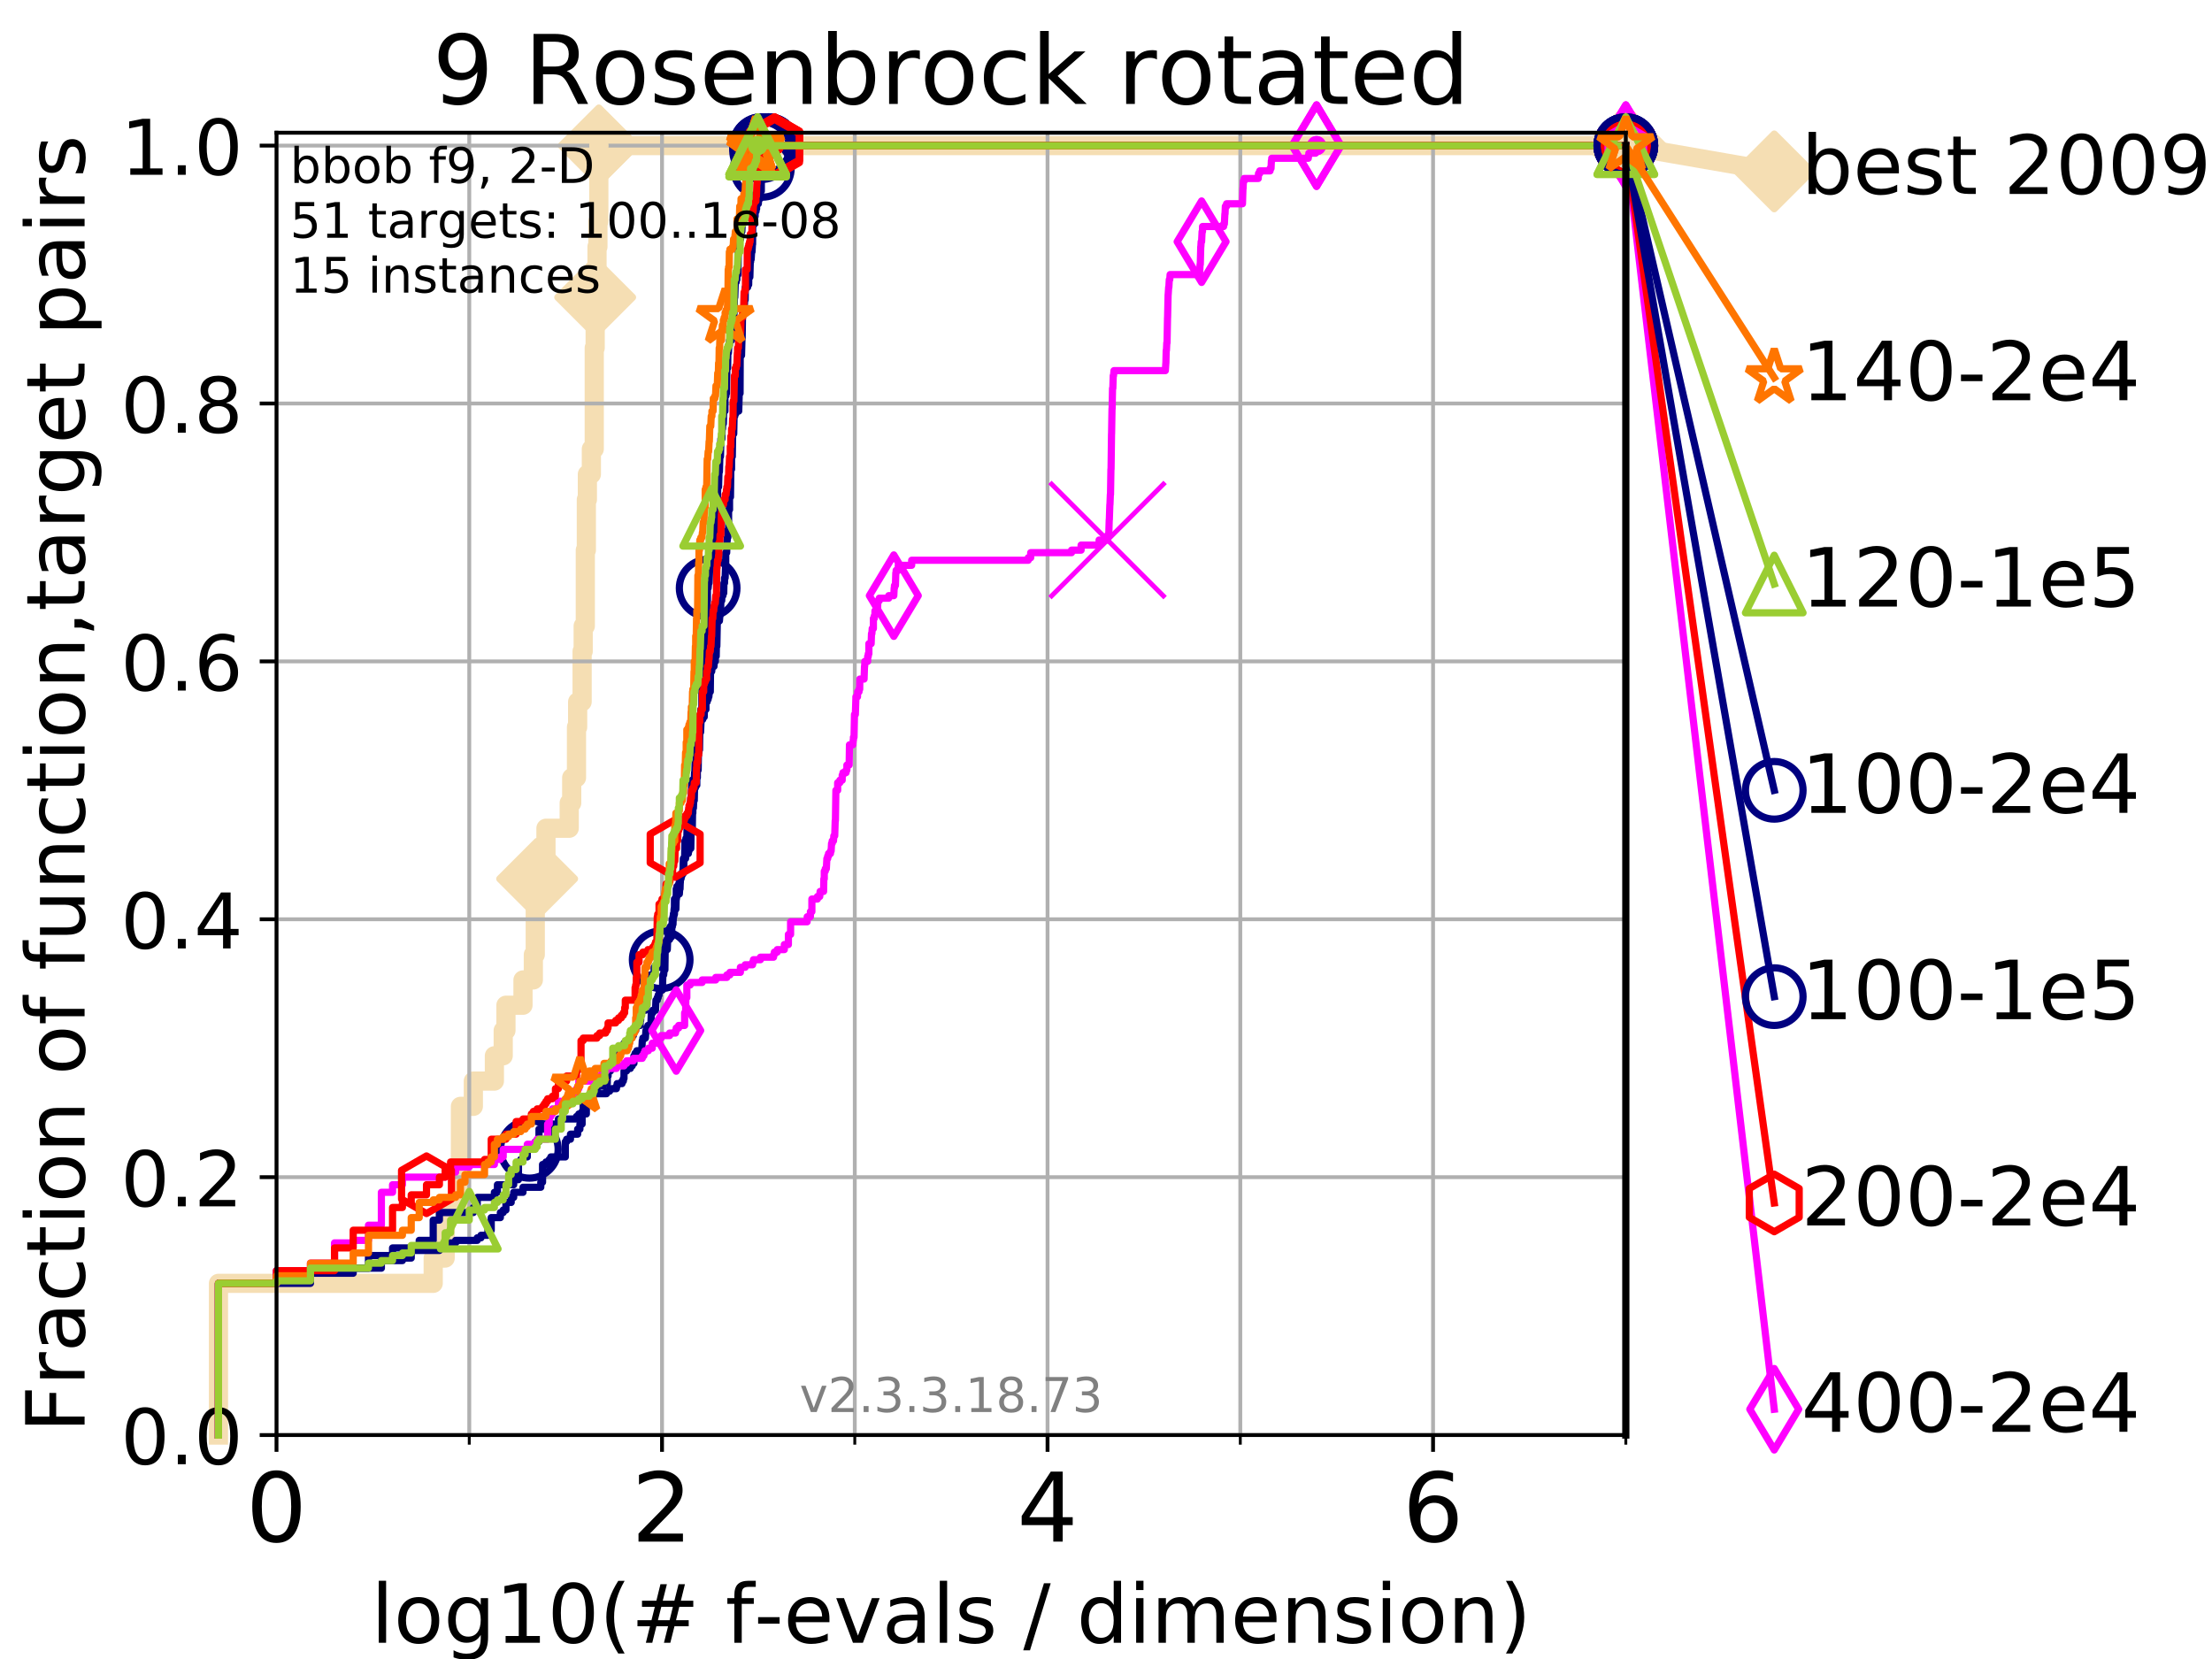 <?xml version="1.0" encoding="utf-8" standalone="no"?>
<!DOCTYPE svg PUBLIC "-//W3C//DTD SVG 1.1//EN"
  "http://www.w3.org/Graphics/SVG/1.1/DTD/svg11.dtd">
<!-- Created with matplotlib (https://matplotlib.org/) -->
<svg height="345.6pt" version="1.1" viewBox="0 0 460.8 345.6" width="460.8pt" xmlns="http://www.w3.org/2000/svg" xmlns:xlink="http://www.w3.org/1999/xlink">
 <defs>
  <style type="text/css">
*{stroke-linecap:butt;stroke-linejoin:round;}
  </style>
 </defs>
 <g id="figure_1">
  <g id="patch_1">
   <path d="M 0 345.6 
L 460.8 345.6 
L 460.8 0 
L 0 0 
z
" style="fill:#ffffff;"/>
  </g>
  <g id="axes_1">
   <g id="patch_2">
    <path d="M 57.6 298.944 
L 338.688 298.944 
L 338.688 27.648 
L 57.6 27.648 
z
" style="fill:#ffffff;"/>
   </g>
   <g id="line2d_1">
    <path d="M 45.512 298.944 
L 45.512 267.343 
L 90.243 267.343 
L 90.243 262.076 
L 92.738 262.076 
L 92.738 251.542 
L 95.918 251.542 
L 95.918 230.475 
L 98.606 230.475 
L 98.606 225.208 
L 102.989 225.208 
L 102.989 219.941 
L 104.826 219.941 
L 104.826 214.674 
L 105.398 214.674 
L 105.398 209.407 
L 108.949 209.407 
L 108.949 204.141 
L 111.105 204.141 
L 111.105 198.874 
L 111.506 198.874 
L 111.506 188.34 
L 111.897 188.34 
L 111.897 183.073 
L 113.735 183.073 
L 113.735 172.539 
L 118.577 172.539 
L 118.577 167.272 
L 119.097 167.272 
L 119.097 162.006 
L 120.094 162.006 
L 120.094 151.472 
L 120.335 151.472 
L 120.335 146.205 
L 121.265 146.205 
L 121.265 135.671 
L 121.49 135.671 
L 121.49 130.404 
L 121.931 130.404 
L 121.931 114.604 
L 122.148 114.604 
L 122.148 104.07 
L 122.362 104.07 
L 122.362 98.803 
L 123.193 98.803 
L 123.193 93.536 
L 123.791 93.536 
L 123.791 72.469 
L 123.985 72.469 
L 123.985 61.935 
L 124.369 61.935 
L 124.369 51.402 
L 124.557 51.402 
L 124.557 46.135 
L 124.744 46.135 
L 124.744 30.334 
L 338.688 30.334 
" style="fill:none;stroke:#f5deb3;stroke-linecap:square;stroke-width:4;"/>
   </g>
   <g id="line2d_2">
    <defs>
     <path d="M -0 7.778 
L 7.778 0 
L 0 -7.778 
L -7.778 -0 
z
" id="m1d2cd410b7" style="stroke:#f5deb3;stroke-linejoin:miter;stroke-width:1.5;"/>
    </defs>
    <g>
     <use style="fill:#f5deb3;stroke:#f5deb3;stroke-linejoin:miter;stroke-width:1.5;" x="111.897" xlink:href="#m1d2cd410b7" y="183.073"/>
     <use style="fill:#f5deb3;stroke:#f5deb3;stroke-linejoin:miter;stroke-width:1.5;" x="123.985" xlink:href="#m1d2cd410b7" y="61.935"/>
     <use style="fill:#f5deb3;stroke:#f5deb3;stroke-linejoin:miter;stroke-width:1.5;" x="124.744" xlink:href="#m1d2cd410b7" y="30.334"/>
     <use style="fill:#f5deb3;stroke:#f5deb3;stroke-linejoin:miter;stroke-width:1.5;" x="124.744" xlink:href="#m1d2cd410b7" y="30.334"/>
     <use style="fill:#f5deb3;stroke:#f5deb3;stroke-linejoin:miter;stroke-width:1.5;" x="338.688" xlink:href="#m1d2cd410b7" y="30.334"/>
    </g>
   </g>
   <g id="line2d_3">
    <path style="fill:none;stroke:#f5deb3;stroke-linecap:square;stroke-width:4;"/>
    <g/>
   </g>
   <g id="line2d_4">
    <path d="M 338.688 30.334 
L 369.608 35.706 
" style="fill:none;stroke:#f5deb3;stroke-linecap:square;stroke-width:4;"/>
    <g>
     <use style="fill:#f5deb3;stroke:#f5deb3;stroke-linejoin:miter;stroke-width:1.5;" x="338.688" xlink:href="#m1d2cd410b7" y="30.334"/>
     <use style="fill:#f5deb3;stroke:#f5deb3;stroke-linejoin:miter;stroke-width:1.5;" x="369.608" xlink:href="#m1d2cd410b7" y="35.706"/>
    </g>
   </g>
   <g id="matplotlib.axis_1">
    <g id="xtick_1">
     <g id="line2d_5">
      <path clip-path="url(#pb2dcadce48)" d="M 57.6 298.944 
L 57.6 27.648 
" style="fill:none;stroke:#b0b0b0;stroke-linecap:square;stroke-width:0.8;"/>
     </g>
     <g id="line2d_6">
      <defs>
       <path d="M 0 0 
L 0 3.5 
" id="m0aea7300e0" style="stroke:#000000;stroke-width:0.8;"/>
      </defs>
      <g>
       <use style="stroke:#000000;stroke-width:0.8;" x="57.6" xlink:href="#m0aea7300e0" y="298.944"/>
      </g>
     </g>
     <g id="text_1">
      <!-- 0 -->
      <defs>
       <path d="M 31.781 66.406 
Q 24.172 66.406 20.328 58.906 
Q 16.5 51.422 16.5 36.375 
Q 16.5 21.391 20.328 13.891 
Q 24.172 6.391 31.781 6.391 
Q 39.453 6.391 43.281 13.891 
Q 47.125 21.391 47.125 36.375 
Q 47.125 51.422 43.281 58.906 
Q 39.453 66.406 31.781 66.406 
z
M 31.781 74.219 
Q 44.047 74.219 50.516 64.516 
Q 56.984 54.828 56.984 36.375 
Q 56.984 17.969 50.516 8.266 
Q 44.047 -1.422 31.781 -1.422 
Q 19.531 -1.422 13.062 8.266 
Q 6.594 17.969 6.594 36.375 
Q 6.594 54.828 13.062 64.516 
Q 19.531 74.219 31.781 74.219 
z
" id="DejaVuSans-48"/>
      </defs>
      <g transform="translate(51.237 321.141)scale(0.2 -0.2)">
       <use xlink:href="#DejaVuSans-48"/>
      </g>
     </g>
    </g>
    <g id="xtick_2">
     <g id="line2d_7">
      <path clip-path="url(#pb2dcadce48)" d="M 137.911 298.944 
L 137.911 27.648 
" style="fill:none;stroke:#b0b0b0;stroke-linecap:square;stroke-width:0.8;"/>
     </g>
     <g id="line2d_8">
      <g>
       <use style="stroke:#000000;stroke-width:0.8;" x="137.911" xlink:href="#m0aea7300e0" y="298.944"/>
      </g>
     </g>
     <g id="text_2">
      <!-- 2 -->
      <defs>
       <path d="M 19.188 8.297 
L 53.609 8.297 
L 53.609 0 
L 7.328 0 
L 7.328 8.297 
Q 12.938 14.109 22.625 23.891 
Q 32.328 33.688 34.812 36.531 
Q 39.547 41.844 41.422 45.531 
Q 43.312 49.219 43.312 52.781 
Q 43.312 58.594 39.234 62.25 
Q 35.156 65.922 28.609 65.922 
Q 23.969 65.922 18.812 64.312 
Q 13.672 62.703 7.812 59.422 
L 7.812 69.391 
Q 13.766 71.781 18.938 73 
Q 24.125 74.219 28.422 74.219 
Q 39.75 74.219 46.484 68.547 
Q 53.219 62.891 53.219 53.422 
Q 53.219 48.922 51.531 44.891 
Q 49.859 40.875 45.406 35.406 
Q 44.188 33.984 37.641 27.219 
Q 31.109 20.453 19.188 8.297 
z
" id="DejaVuSans-50"/>
      </defs>
      <g transform="translate(131.548 321.141)scale(0.2 -0.2)">
       <use xlink:href="#DejaVuSans-50"/>
      </g>
     </g>
    </g>
    <g id="xtick_3">
     <g id="line2d_9">
      <path clip-path="url(#pb2dcadce48)" d="M 218.222 298.944 
L 218.222 27.648 
" style="fill:none;stroke:#b0b0b0;stroke-linecap:square;stroke-width:0.8;"/>
     </g>
     <g id="line2d_10">
      <g>
       <use style="stroke:#000000;stroke-width:0.8;" x="218.222" xlink:href="#m0aea7300e0" y="298.944"/>
      </g>
     </g>
     <g id="text_3">
      <!-- 4 -->
      <defs>
       <path d="M 37.797 64.312 
L 12.891 25.391 
L 37.797 25.391 
z
M 35.203 72.906 
L 47.609 72.906 
L 47.609 25.391 
L 58.016 25.391 
L 58.016 17.188 
L 47.609 17.188 
L 47.609 0 
L 37.797 0 
L 37.797 17.188 
L 4.891 17.188 
L 4.891 26.703 
z
" id="DejaVuSans-52"/>
      </defs>
      <g transform="translate(211.859 321.141)scale(0.2 -0.2)">
       <use xlink:href="#DejaVuSans-52"/>
      </g>
     </g>
    </g>
    <g id="xtick_4">
     <g id="line2d_11">
      <path clip-path="url(#pb2dcadce48)" d="M 298.533 298.944 
L 298.533 27.648 
" style="fill:none;stroke:#b0b0b0;stroke-linecap:square;stroke-width:0.8;"/>
     </g>
     <g id="line2d_12">
      <g>
       <use style="stroke:#000000;stroke-width:0.8;" x="298.533" xlink:href="#m0aea7300e0" y="298.944"/>
      </g>
     </g>
     <g id="text_4">
      <!-- 6 -->
      <defs>
       <path d="M 33.016 40.375 
Q 26.375 40.375 22.484 35.828 
Q 18.609 31.297 18.609 23.391 
Q 18.609 15.531 22.484 10.953 
Q 26.375 6.391 33.016 6.391 
Q 39.656 6.391 43.531 10.953 
Q 47.406 15.531 47.406 23.391 
Q 47.406 31.297 43.531 35.828 
Q 39.656 40.375 33.016 40.375 
z
M 52.594 71.297 
L 52.594 62.312 
Q 48.875 64.062 45.094 64.984 
Q 41.312 65.922 37.594 65.922 
Q 27.828 65.922 22.672 59.328 
Q 17.531 52.734 16.797 39.406 
Q 19.672 43.656 24.016 45.922 
Q 28.375 48.188 33.594 48.188 
Q 44.578 48.188 50.953 41.516 
Q 57.328 34.859 57.328 23.391 
Q 57.328 12.156 50.688 5.359 
Q 44.047 -1.422 33.016 -1.422 
Q 20.359 -1.422 13.672 8.266 
Q 6.984 17.969 6.984 36.375 
Q 6.984 53.656 15.188 63.938 
Q 23.391 74.219 37.203 74.219 
Q 40.922 74.219 44.703 73.484 
Q 48.484 72.75 52.594 71.297 
z
" id="DejaVuSans-54"/>
      </defs>
      <g transform="translate(292.17 321.141)scale(0.2 -0.2)">
       <use xlink:href="#DejaVuSans-54"/>
      </g>
     </g>
    </g>
    <g id="xtick_5">
     <g id="line2d_13">
      <path clip-path="url(#pb2dcadce48)" d="M 97.755 298.944 
L 97.755 27.648 
" style="fill:none;stroke:#b0b0b0;stroke-linecap:square;stroke-width:0.8;"/>
     </g>
     <g id="line2d_14">
      <defs>
       <path d="M 0 0 
L 0 2 
" id="mfb11f7ea09" style="stroke:#000000;stroke-width:0.6;"/>
      </defs>
      <g>
       <use style="stroke:#000000;stroke-width:0.6;" x="97.755" xlink:href="#mfb11f7ea09" y="298.944"/>
      </g>
     </g>
    </g>
    <g id="xtick_6">
     <g id="line2d_15">
      <path clip-path="url(#pb2dcadce48)" d="M 178.066 298.944 
L 178.066 27.648 
" style="fill:none;stroke:#b0b0b0;stroke-linecap:square;stroke-width:0.8;"/>
     </g>
     <g id="line2d_16">
      <g>
       <use style="stroke:#000000;stroke-width:0.6;" x="178.066" xlink:href="#mfb11f7ea09" y="298.944"/>
      </g>
     </g>
    </g>
    <g id="xtick_7">
     <g id="line2d_17">
      <path clip-path="url(#pb2dcadce48)" d="M 258.377 298.944 
L 258.377 27.648 
" style="fill:none;stroke:#b0b0b0;stroke-linecap:square;stroke-width:0.8;"/>
     </g>
     <g id="line2d_18">
      <g>
       <use style="stroke:#000000;stroke-width:0.6;" x="258.377" xlink:href="#mfb11f7ea09" y="298.944"/>
      </g>
     </g>
    </g>
    <g id="xtick_8">
     <g id="line2d_19">
      <path clip-path="url(#pb2dcadce48)" d="M 338.688 298.944 
L 338.688 27.648 
" style="fill:none;stroke:#b0b0b0;stroke-linecap:square;stroke-width:0.8;"/>
     </g>
     <g id="line2d_20">
      <g>
       <use style="stroke:#000000;stroke-width:0.6;" x="338.688" xlink:href="#mfb11f7ea09" y="298.944"/>
      </g>
     </g>
    </g>
    <g id="text_5">
     <!-- log10(# f-evals / dimension) -->
     <defs>
      <path d="M 9.422 75.984 
L 18.406 75.984 
L 18.406 0 
L 9.422 0 
z
" id="DejaVuSans-108"/>
      <path d="M 30.609 48.391 
Q 23.391 48.391 19.188 42.75 
Q 14.984 37.109 14.984 27.297 
Q 14.984 17.484 19.156 11.844 
Q 23.344 6.203 30.609 6.203 
Q 37.797 6.203 41.984 11.859 
Q 46.188 17.531 46.188 27.297 
Q 46.188 37.016 41.984 42.703 
Q 37.797 48.391 30.609 48.391 
z
M 30.609 56 
Q 42.328 56 49.016 48.375 
Q 55.719 40.766 55.719 27.297 
Q 55.719 13.875 49.016 6.219 
Q 42.328 -1.422 30.609 -1.422 
Q 18.844 -1.422 12.172 6.219 
Q 5.516 13.875 5.516 27.297 
Q 5.516 40.766 12.172 48.375 
Q 18.844 56 30.609 56 
z
" id="DejaVuSans-111"/>
      <path d="M 45.406 27.984 
Q 45.406 37.75 41.375 43.109 
Q 37.359 48.484 30.078 48.484 
Q 22.859 48.484 18.828 43.109 
Q 14.797 37.75 14.797 27.984 
Q 14.797 18.266 18.828 12.891 
Q 22.859 7.516 30.078 7.516 
Q 37.359 7.516 41.375 12.891 
Q 45.406 18.266 45.406 27.984 
z
M 54.391 6.781 
Q 54.391 -7.172 48.188 -13.984 
Q 42 -20.797 29.203 -20.797 
Q 24.469 -20.797 20.266 -20.094 
Q 16.062 -19.391 12.109 -17.922 
L 12.109 -9.188 
Q 16.062 -11.328 19.922 -12.344 
Q 23.781 -13.375 27.781 -13.375 
Q 36.625 -13.375 41.016 -8.766 
Q 45.406 -4.156 45.406 5.172 
L 45.406 9.625 
Q 42.625 4.781 38.281 2.391 
Q 33.938 0 27.875 0 
Q 17.828 0 11.672 7.656 
Q 5.516 15.328 5.516 27.984 
Q 5.516 40.672 11.672 48.328 
Q 17.828 56 27.875 56 
Q 33.938 56 38.281 53.609 
Q 42.625 51.219 45.406 46.391 
L 45.406 54.688 
L 54.391 54.688 
z
" id="DejaVuSans-103"/>
      <path d="M 12.406 8.297 
L 28.516 8.297 
L 28.516 63.922 
L 10.984 60.406 
L 10.984 69.391 
L 28.422 72.906 
L 38.281 72.906 
L 38.281 8.297 
L 54.391 8.297 
L 54.391 0 
L 12.406 0 
z
" id="DejaVuSans-49"/>
      <path d="M 31 75.875 
Q 24.469 64.656 21.281 53.656 
Q 18.109 42.672 18.109 31.391 
Q 18.109 20.125 21.312 9.062 
Q 24.516 -2 31 -13.188 
L 23.188 -13.188 
Q 15.875 -1.703 12.234 9.375 
Q 8.594 20.453 8.594 31.391 
Q 8.594 42.281 12.203 53.312 
Q 15.828 64.359 23.188 75.875 
z
" id="DejaVuSans-40"/>
      <path d="M 51.125 44 
L 36.922 44 
L 32.812 27.688 
L 47.125 27.688 
z
M 43.797 71.781 
L 38.719 51.516 
L 52.984 51.516 
L 58.109 71.781 
L 65.922 71.781 
L 60.891 51.516 
L 76.125 51.516 
L 76.125 44 
L 58.984 44 
L 54.984 27.688 
L 70.516 27.688 
L 70.516 20.219 
L 53.078 20.219 
L 48 0 
L 40.188 0 
L 45.219 20.219 
L 30.906 20.219 
L 25.875 0 
L 18.016 0 
L 23.094 20.219 
L 7.719 20.219 
L 7.719 27.688 
L 24.906 27.688 
L 29 44 
L 13.281 44 
L 13.281 51.516 
L 30.906 51.516 
L 35.891 71.781 
z
" id="DejaVuSans-35"/>
      <path id="DejaVuSans-32"/>
      <path d="M 37.109 75.984 
L 37.109 68.5 
L 28.516 68.5 
Q 23.688 68.5 21.797 66.547 
Q 19.922 64.594 19.922 59.516 
L 19.922 54.688 
L 34.719 54.688 
L 34.719 47.703 
L 19.922 47.703 
L 19.922 0 
L 10.891 0 
L 10.891 47.703 
L 2.297 47.703 
L 2.297 54.688 
L 10.891 54.688 
L 10.891 58.5 
Q 10.891 67.625 15.141 71.797 
Q 19.391 75.984 28.609 75.984 
z
" id="DejaVuSans-102"/>
      <path d="M 4.891 31.391 
L 31.203 31.391 
L 31.203 23.391 
L 4.891 23.391 
z
" id="DejaVuSans-45"/>
      <path d="M 56.203 29.594 
L 56.203 25.203 
L 14.891 25.203 
Q 15.484 15.922 20.484 11.062 
Q 25.484 6.203 34.422 6.203 
Q 39.594 6.203 44.453 7.469 
Q 49.312 8.734 54.109 11.281 
L 54.109 2.781 
Q 49.266 0.734 44.188 -0.344 
Q 39.109 -1.422 33.891 -1.422 
Q 20.797 -1.422 13.156 6.188 
Q 5.516 13.812 5.516 26.812 
Q 5.516 40.234 12.766 48.109 
Q 20.016 56 32.328 56 
Q 43.359 56 49.781 48.891 
Q 56.203 41.797 56.203 29.594 
z
M 47.219 32.234 
Q 47.125 39.594 43.094 43.984 
Q 39.062 48.391 32.422 48.391 
Q 24.906 48.391 20.391 44.141 
Q 15.875 39.891 15.188 32.172 
z
" id="DejaVuSans-101"/>
      <path d="M 2.984 54.688 
L 12.5 54.688 
L 29.594 8.797 
L 46.688 54.688 
L 56.203 54.688 
L 35.688 0 
L 23.484 0 
z
" id="DejaVuSans-118"/>
      <path d="M 34.281 27.484 
Q 23.391 27.484 19.188 25 
Q 14.984 22.516 14.984 16.5 
Q 14.984 11.719 18.141 8.906 
Q 21.297 6.109 26.703 6.109 
Q 34.188 6.109 38.703 11.406 
Q 43.219 16.703 43.219 25.484 
L 43.219 27.484 
z
M 52.203 31.203 
L 52.203 0 
L 43.219 0 
L 43.219 8.297 
Q 40.141 3.328 35.547 0.953 
Q 30.953 -1.422 24.312 -1.422 
Q 15.922 -1.422 10.953 3.297 
Q 6 8.016 6 15.922 
Q 6 25.141 12.172 29.828 
Q 18.359 34.516 30.609 34.516 
L 43.219 34.516 
L 43.219 35.406 
Q 43.219 41.609 39.141 45 
Q 35.062 48.391 27.688 48.391 
Q 23 48.391 18.547 47.266 
Q 14.109 46.141 10.016 43.891 
L 10.016 52.203 
Q 14.938 54.109 19.578 55.047 
Q 24.219 56 28.609 56 
Q 40.484 56 46.344 49.844 
Q 52.203 43.703 52.203 31.203 
z
" id="DejaVuSans-97"/>
      <path d="M 44.281 53.078 
L 44.281 44.578 
Q 40.484 46.531 36.375 47.5 
Q 32.281 48.484 27.875 48.484 
Q 21.188 48.484 17.844 46.438 
Q 14.5 44.391 14.5 40.281 
Q 14.5 37.156 16.891 35.375 
Q 19.281 33.594 26.516 31.984 
L 29.594 31.297 
Q 39.156 29.25 43.188 25.516 
Q 47.219 21.781 47.219 15.094 
Q 47.219 7.469 41.188 3.016 
Q 35.156 -1.422 24.609 -1.422 
Q 20.219 -1.422 15.453 -0.562 
Q 10.688 0.297 5.422 2 
L 5.422 11.281 
Q 10.406 8.688 15.234 7.391 
Q 20.062 6.109 24.812 6.109 
Q 31.156 6.109 34.562 8.281 
Q 37.984 10.453 37.984 14.406 
Q 37.984 18.062 35.516 20.016 
Q 33.062 21.969 24.703 23.781 
L 21.578 24.516 
Q 13.234 26.266 9.516 29.906 
Q 5.812 33.547 5.812 39.891 
Q 5.812 47.609 11.281 51.797 
Q 16.75 56 26.812 56 
Q 31.781 56 36.172 55.266 
Q 40.578 54.547 44.281 53.078 
z
" id="DejaVuSans-115"/>
      <path d="M 25.391 72.906 
L 33.688 72.906 
L 8.297 -9.281 
L 0 -9.281 
z
" id="DejaVuSans-47"/>
      <path d="M 45.406 46.391 
L 45.406 75.984 
L 54.391 75.984 
L 54.391 0 
L 45.406 0 
L 45.406 8.203 
Q 42.578 3.328 38.25 0.953 
Q 33.938 -1.422 27.875 -1.422 
Q 17.969 -1.422 11.734 6.484 
Q 5.516 14.406 5.516 27.297 
Q 5.516 40.188 11.734 48.094 
Q 17.969 56 27.875 56 
Q 33.938 56 38.25 53.625 
Q 42.578 51.266 45.406 46.391 
z
M 14.797 27.297 
Q 14.797 17.391 18.875 11.75 
Q 22.953 6.109 30.078 6.109 
Q 37.203 6.109 41.297 11.75 
Q 45.406 17.391 45.406 27.297 
Q 45.406 37.203 41.297 42.844 
Q 37.203 48.484 30.078 48.484 
Q 22.953 48.484 18.875 42.844 
Q 14.797 37.203 14.797 27.297 
z
" id="DejaVuSans-100"/>
      <path d="M 9.422 54.688 
L 18.406 54.688 
L 18.406 0 
L 9.422 0 
z
M 9.422 75.984 
L 18.406 75.984 
L 18.406 64.594 
L 9.422 64.594 
z
" id="DejaVuSans-105"/>
      <path d="M 52 44.188 
Q 55.375 50.25 60.062 53.125 
Q 64.75 56 71.094 56 
Q 79.641 56 84.281 50.016 
Q 88.922 44.047 88.922 33.016 
L 88.922 0 
L 79.891 0 
L 79.891 32.719 
Q 79.891 40.578 77.094 44.375 
Q 74.312 48.188 68.609 48.188 
Q 61.625 48.188 57.562 43.547 
Q 53.516 38.922 53.516 30.906 
L 53.516 0 
L 44.484 0 
L 44.484 32.719 
Q 44.484 40.625 41.703 44.406 
Q 38.922 48.188 33.109 48.188 
Q 26.219 48.188 22.156 43.531 
Q 18.109 38.875 18.109 30.906 
L 18.109 0 
L 9.078 0 
L 9.078 54.688 
L 18.109 54.688 
L 18.109 46.188 
Q 21.188 51.219 25.484 53.609 
Q 29.781 56 35.688 56 
Q 41.656 56 45.828 52.969 
Q 50 49.953 52 44.188 
z
" id="DejaVuSans-109"/>
      <path d="M 54.891 33.016 
L 54.891 0 
L 45.906 0 
L 45.906 32.719 
Q 45.906 40.484 42.875 44.328 
Q 39.844 48.188 33.797 48.188 
Q 26.516 48.188 22.312 43.547 
Q 18.109 38.922 18.109 30.906 
L 18.109 0 
L 9.078 0 
L 9.078 54.688 
L 18.109 54.688 
L 18.109 46.188 
Q 21.344 51.125 25.703 53.562 
Q 30.078 56 35.797 56 
Q 45.219 56 50.047 50.172 
Q 54.891 44.344 54.891 33.016 
z
" id="DejaVuSans-110"/>
      <path d="M 8.016 75.875 
L 15.828 75.875 
Q 23.141 64.359 26.781 53.312 
Q 30.422 42.281 30.422 31.391 
Q 30.422 20.453 26.781 9.375 
Q 23.141 -1.703 15.828 -13.188 
L 8.016 -13.188 
Q 14.5 -2 17.703 9.062 
Q 20.906 20.125 20.906 31.391 
Q 20.906 42.672 17.703 53.656 
Q 14.5 64.656 8.016 75.875 
z
" id="DejaVuSans-41"/>
     </defs>
     <g transform="translate(77.303 342.218)scale(0.17 -0.17)">
      <use xlink:href="#DejaVuSans-108"/>
      <use x="27.783" xlink:href="#DejaVuSans-111"/>
      <use x="88.965" xlink:href="#DejaVuSans-103"/>
      <use x="152.441" xlink:href="#DejaVuSans-49"/>
      <use x="216.064" xlink:href="#DejaVuSans-48"/>
      <use x="279.688" xlink:href="#DejaVuSans-40"/>
      <use x="318.701" xlink:href="#DejaVuSans-35"/>
      <use x="402.49" xlink:href="#DejaVuSans-32"/>
      <use x="434.277" xlink:href="#DejaVuSans-102"/>
      <use x="469.404" xlink:href="#DejaVuSans-45"/>
      <use x="505.488" xlink:href="#DejaVuSans-101"/>
      <use x="567.012" xlink:href="#DejaVuSans-118"/>
      <use x="626.191" xlink:href="#DejaVuSans-97"/>
      <use x="687.471" xlink:href="#DejaVuSans-108"/>
      <use x="715.254" xlink:href="#DejaVuSans-115"/>
      <use x="767.354" xlink:href="#DejaVuSans-32"/>
      <use x="799.141" xlink:href="#DejaVuSans-47"/>
      <use x="832.832" xlink:href="#DejaVuSans-32"/>
      <use x="864.619" xlink:href="#DejaVuSans-100"/>
      <use x="928.096" xlink:href="#DejaVuSans-105"/>
      <use x="955.879" xlink:href="#DejaVuSans-109"/>
      <use x="1053.291" xlink:href="#DejaVuSans-101"/>
      <use x="1114.814" xlink:href="#DejaVuSans-110"/>
      <use x="1178.193" xlink:href="#DejaVuSans-115"/>
      <use x="1230.293" xlink:href="#DejaVuSans-105"/>
      <use x="1258.076" xlink:href="#DejaVuSans-111"/>
      <use x="1319.258" xlink:href="#DejaVuSans-110"/>
      <use x="1382.637" xlink:href="#DejaVuSans-41"/>
     </g>
    </g>
   </g>
   <g id="matplotlib.axis_2">
    <g id="ytick_1">
     <g id="line2d_21">
      <path clip-path="url(#pb2dcadce48)" d="M 57.6 298.944 
L 338.688 298.944 
" style="fill:none;stroke:#b0b0b0;stroke-linecap:square;stroke-width:0.8;"/>
     </g>
     <g id="line2d_22">
      <defs>
       <path d="M 0 0 
L -3.5 0 
" id="mce310a35a8" style="stroke:#000000;stroke-width:0.8;"/>
      </defs>
      <g>
       <use style="stroke:#000000;stroke-width:0.8;" x="57.6" xlink:href="#mce310a35a8" y="298.944"/>
      </g>
     </g>
     <g id="text_6">
      <!-- 0.0 -->
      <defs>
       <path d="M 10.688 12.406 
L 21 12.406 
L 21 0 
L 10.688 0 
z
" id="DejaVuSans-46"/>
      </defs>
      <g transform="translate(25.155 305.023)scale(0.16 -0.16)">
       <use xlink:href="#DejaVuSans-48"/>
       <use x="63.623" xlink:href="#DejaVuSans-46"/>
       <use x="95.41" xlink:href="#DejaVuSans-48"/>
      </g>
     </g>
    </g>
    <g id="ytick_2">
     <g id="line2d_23">
      <path clip-path="url(#pb2dcadce48)" d="M 57.6 245.222 
L 338.688 245.222 
" style="fill:none;stroke:#b0b0b0;stroke-linecap:square;stroke-width:0.8;"/>
     </g>
     <g id="line2d_24">
      <g>
       <use style="stroke:#000000;stroke-width:0.8;" x="57.6" xlink:href="#mce310a35a8" y="245.222"/>
      </g>
     </g>
     <g id="text_7">
      <!-- 0.2 -->
      <g transform="translate(25.155 251.301)scale(0.16 -0.16)">
       <use xlink:href="#DejaVuSans-48"/>
       <use x="63.623" xlink:href="#DejaVuSans-46"/>
       <use x="95.41" xlink:href="#DejaVuSans-50"/>
      </g>
     </g>
    </g>
    <g id="ytick_3">
     <g id="line2d_25">
      <path clip-path="url(#pb2dcadce48)" d="M 57.6 191.5 
L 338.688 191.5 
" style="fill:none;stroke:#b0b0b0;stroke-linecap:square;stroke-width:0.8;"/>
     </g>
     <g id="line2d_26">
      <g>
       <use style="stroke:#000000;stroke-width:0.8;" x="57.6" xlink:href="#mce310a35a8" y="191.5"/>
      </g>
     </g>
     <g id="text_8">
      <!-- 0.4 -->
      <g transform="translate(25.155 197.579)scale(0.16 -0.16)">
       <use xlink:href="#DejaVuSans-48"/>
       <use x="63.623" xlink:href="#DejaVuSans-46"/>
       <use x="95.41" xlink:href="#DejaVuSans-52"/>
      </g>
     </g>
    </g>
    <g id="ytick_4">
     <g id="line2d_27">
      <path clip-path="url(#pb2dcadce48)" d="M 57.6 137.778 
L 338.688 137.778 
" style="fill:none;stroke:#b0b0b0;stroke-linecap:square;stroke-width:0.8;"/>
     </g>
     <g id="line2d_28">
      <g>
       <use style="stroke:#000000;stroke-width:0.8;" x="57.6" xlink:href="#mce310a35a8" y="137.778"/>
      </g>
     </g>
     <g id="text_9">
      <!-- 0.6 -->
      <g transform="translate(25.155 143.857)scale(0.16 -0.16)">
       <use xlink:href="#DejaVuSans-48"/>
       <use x="63.623" xlink:href="#DejaVuSans-46"/>
       <use x="95.41" xlink:href="#DejaVuSans-54"/>
      </g>
     </g>
    </g>
    <g id="ytick_5">
     <g id="line2d_29">
      <path clip-path="url(#pb2dcadce48)" d="M 57.6 84.056 
L 338.688 84.056 
" style="fill:none;stroke:#b0b0b0;stroke-linecap:square;stroke-width:0.8;"/>
     </g>
     <g id="line2d_30">
      <g>
       <use style="stroke:#000000;stroke-width:0.8;" x="57.6" xlink:href="#mce310a35a8" y="84.056"/>
      </g>
     </g>
     <g id="text_10">
      <!-- 0.8 -->
      <defs>
       <path d="M 31.781 34.625 
Q 24.75 34.625 20.719 30.859 
Q 16.703 27.094 16.703 20.516 
Q 16.703 13.922 20.719 10.156 
Q 24.75 6.391 31.781 6.391 
Q 38.812 6.391 42.859 10.172 
Q 46.922 13.969 46.922 20.516 
Q 46.922 27.094 42.891 30.859 
Q 38.875 34.625 31.781 34.625 
z
M 21.922 38.812 
Q 15.578 40.375 12.031 44.719 
Q 8.5 49.078 8.5 55.328 
Q 8.5 64.062 14.719 69.141 
Q 20.953 74.219 31.781 74.219 
Q 42.672 74.219 48.875 69.141 
Q 55.078 64.062 55.078 55.328 
Q 55.078 49.078 51.531 44.719 
Q 48 40.375 41.703 38.812 
Q 48.828 37.156 52.797 32.312 
Q 56.781 27.484 56.781 20.516 
Q 56.781 9.906 50.312 4.234 
Q 43.844 -1.422 31.781 -1.422 
Q 19.734 -1.422 13.25 4.234 
Q 6.781 9.906 6.781 20.516 
Q 6.781 27.484 10.781 32.312 
Q 14.797 37.156 21.922 38.812 
z
M 18.312 54.391 
Q 18.312 48.734 21.844 45.562 
Q 25.391 42.391 31.781 42.391 
Q 38.141 42.391 41.719 45.562 
Q 45.312 48.734 45.312 54.391 
Q 45.312 60.062 41.719 63.234 
Q 38.141 66.406 31.781 66.406 
Q 25.391 66.406 21.844 63.234 
Q 18.312 60.062 18.312 54.391 
z
" id="DejaVuSans-56"/>
      </defs>
      <g transform="translate(25.155 90.135)scale(0.16 -0.16)">
       <use xlink:href="#DejaVuSans-48"/>
       <use x="63.623" xlink:href="#DejaVuSans-46"/>
       <use x="95.41" xlink:href="#DejaVuSans-56"/>
      </g>
     </g>
    </g>
    <g id="ytick_6">
     <g id="line2d_31">
      <path clip-path="url(#pb2dcadce48)" d="M 57.6 30.334 
L 338.688 30.334 
" style="fill:none;stroke:#b0b0b0;stroke-linecap:square;stroke-width:0.8;"/>
     </g>
     <g id="line2d_32">
      <g>
       <use style="stroke:#000000;stroke-width:0.8;" x="57.6" xlink:href="#mce310a35a8" y="30.334"/>
      </g>
     </g>
     <g id="text_11">
      <!-- 1.0 -->
      <g transform="translate(25.155 36.413)scale(0.16 -0.16)">
       <use xlink:href="#DejaVuSans-49"/>
       <use x="63.623" xlink:href="#DejaVuSans-46"/>
       <use x="95.41" xlink:href="#DejaVuSans-48"/>
      </g>
     </g>
    </g>
    <g id="text_12">
     <!-- Fraction of function,target pairs -->
     <defs>
      <path d="M 9.812 72.906 
L 51.703 72.906 
L 51.703 64.594 
L 19.672 64.594 
L 19.672 43.109 
L 48.578 43.109 
L 48.578 34.812 
L 19.672 34.812 
L 19.672 0 
L 9.812 0 
z
" id="DejaVuSans-70"/>
      <path d="M 41.109 46.297 
Q 39.594 47.172 37.812 47.578 
Q 36.031 48 33.891 48 
Q 26.266 48 22.188 43.047 
Q 18.109 38.094 18.109 28.812 
L 18.109 0 
L 9.078 0 
L 9.078 54.688 
L 18.109 54.688 
L 18.109 46.188 
Q 20.953 51.172 25.484 53.578 
Q 30.031 56 36.531 56 
Q 37.453 56 38.578 55.875 
Q 39.703 55.766 41.062 55.516 
z
" id="DejaVuSans-114"/>
      <path d="M 48.781 52.594 
L 48.781 44.188 
Q 44.969 46.297 41.141 47.344 
Q 37.312 48.391 33.406 48.391 
Q 24.656 48.391 19.812 42.844 
Q 14.984 37.312 14.984 27.297 
Q 14.984 17.281 19.812 11.734 
Q 24.656 6.203 33.406 6.203 
Q 37.312 6.203 41.141 7.25 
Q 44.969 8.297 48.781 10.406 
L 48.781 2.094 
Q 45.016 0.344 40.984 -0.531 
Q 36.969 -1.422 32.422 -1.422 
Q 20.062 -1.422 12.781 6.344 
Q 5.516 14.109 5.516 27.297 
Q 5.516 40.672 12.859 48.328 
Q 20.219 56 33.016 56 
Q 37.156 56 41.109 55.141 
Q 45.062 54.297 48.781 52.594 
z
" id="DejaVuSans-99"/>
      <path d="M 18.312 70.219 
L 18.312 54.688 
L 36.812 54.688 
L 36.812 47.703 
L 18.312 47.703 
L 18.312 18.016 
Q 18.312 11.328 20.141 9.422 
Q 21.969 7.516 27.594 7.516 
L 36.812 7.516 
L 36.812 0 
L 27.594 0 
Q 17.188 0 13.234 3.875 
Q 9.281 7.766 9.281 18.016 
L 9.281 47.703 
L 2.688 47.703 
L 2.688 54.688 
L 9.281 54.688 
L 9.281 70.219 
z
" id="DejaVuSans-116"/>
      <path d="M 8.5 21.578 
L 8.5 54.688 
L 17.484 54.688 
L 17.484 21.922 
Q 17.484 14.156 20.5 10.266 
Q 23.531 6.391 29.594 6.391 
Q 36.859 6.391 41.078 11.031 
Q 45.312 15.672 45.312 23.688 
L 45.312 54.688 
L 54.297 54.688 
L 54.297 0 
L 45.312 0 
L 45.312 8.406 
Q 42.047 3.422 37.719 1 
Q 33.406 -1.422 27.688 -1.422 
Q 18.266 -1.422 13.375 4.438 
Q 8.5 10.297 8.5 21.578 
z
M 31.109 56 
z
" id="DejaVuSans-117"/>
      <path d="M 11.719 12.406 
L 22.016 12.406 
L 22.016 4 
L 14.016 -11.625 
L 7.719 -11.625 
L 11.719 4 
z
" id="DejaVuSans-44"/>
      <path d="M 18.109 8.203 
L 18.109 -20.797 
L 9.078 -20.797 
L 9.078 54.688 
L 18.109 54.688 
L 18.109 46.391 
Q 20.953 51.266 25.266 53.625 
Q 29.594 56 35.594 56 
Q 45.562 56 51.781 48.094 
Q 58.016 40.188 58.016 27.297 
Q 58.016 14.406 51.781 6.484 
Q 45.562 -1.422 35.594 -1.422 
Q 29.594 -1.422 25.266 0.953 
Q 20.953 3.328 18.109 8.203 
z
M 48.688 27.297 
Q 48.688 37.203 44.609 42.844 
Q 40.531 48.484 33.406 48.484 
Q 26.266 48.484 22.188 42.844 
Q 18.109 37.203 18.109 27.297 
Q 18.109 17.391 22.188 11.75 
Q 26.266 6.109 33.406 6.109 
Q 40.531 6.109 44.609 11.75 
Q 48.688 17.391 48.688 27.297 
z
" id="DejaVuSans-112"/>
     </defs>
     <g transform="translate(17.62 298.435)rotate(-90)scale(0.17 -0.17)">
      <use xlink:href="#DejaVuSans-70"/>
      <use x="57.41" xlink:href="#DejaVuSans-114"/>
      <use x="98.523" xlink:href="#DejaVuSans-97"/>
      <use x="159.803" xlink:href="#DejaVuSans-99"/>
      <use x="214.783" xlink:href="#DejaVuSans-116"/>
      <use x="253.992" xlink:href="#DejaVuSans-105"/>
      <use x="281.775" xlink:href="#DejaVuSans-111"/>
      <use x="342.957" xlink:href="#DejaVuSans-110"/>
      <use x="406.336" xlink:href="#DejaVuSans-32"/>
      <use x="438.123" xlink:href="#DejaVuSans-111"/>
      <use x="499.305" xlink:href="#DejaVuSans-102"/>
      <use x="534.51" xlink:href="#DejaVuSans-32"/>
      <use x="566.297" xlink:href="#DejaVuSans-102"/>
      <use x="601.502" xlink:href="#DejaVuSans-117"/>
      <use x="664.881" xlink:href="#DejaVuSans-110"/>
      <use x="728.26" xlink:href="#DejaVuSans-99"/>
      <use x="783.24" xlink:href="#DejaVuSans-116"/>
      <use x="822.449" xlink:href="#DejaVuSans-105"/>
      <use x="850.232" xlink:href="#DejaVuSans-111"/>
      <use x="911.414" xlink:href="#DejaVuSans-110"/>
      <use x="974.793" xlink:href="#DejaVuSans-44"/>
      <use x="1006.58" xlink:href="#DejaVuSans-116"/>
      <use x="1045.789" xlink:href="#DejaVuSans-97"/>
      <use x="1107.068" xlink:href="#DejaVuSans-114"/>
      <use x="1148.166" xlink:href="#DejaVuSans-103"/>
      <use x="1211.643" xlink:href="#DejaVuSans-101"/>
      <use x="1273.166" xlink:href="#DejaVuSans-116"/>
      <use x="1312.375" xlink:href="#DejaVuSans-32"/>
      <use x="1344.162" xlink:href="#DejaVuSans-112"/>
      <use x="1407.639" xlink:href="#DejaVuSans-97"/>
      <use x="1468.918" xlink:href="#DejaVuSans-105"/>
      <use x="1496.701" xlink:href="#DejaVuSans-114"/>
      <use x="1537.814" xlink:href="#DejaVuSans-115"/>
     </g>
    </g>
   </g>
   <g id="line2d_33">
    <defs>
     <path d="M 0 1.5 
C 0.398 1.5 0.779 1.342 1.061 1.061 
C 1.342 0.779 1.5 0.398 1.5 0 
C 1.5 -0.398 1.342 -0.779 1.061 -1.061 
C 0.779 -1.342 0.398 -1.5 0 -1.5 
C -0.398 -1.5 -0.779 -1.342 -1.061 -1.061 
C -1.342 -0.779 -1.5 -0.398 -1.5 0 
C -1.5 0.398 -1.342 0.779 -1.061 1.061 
C -0.779 1.342 -0.398 1.5 0 1.5 
z
" id="m008c66b3fa" style="stroke:#f5deb3;"/>
    </defs>
    <g>
     <use style="fill:#f5deb3;stroke:#f5deb3;" x="124.744" xlink:href="#m008c66b3fa" y="30.334"/>
     <use style="fill:#f5deb3;stroke:#f5deb3;" x="124.744" xlink:href="#m008c66b3fa" y="30.334"/>
    </g>
   </g>
   <g id="line2d_34">
    <defs>
     <path d="M 0 1.5 
C 0.398 1.5 0.779 1.342 1.061 1.061 
C 1.342 0.779 1.5 0.398 1.5 0 
C 1.5 -0.398 1.342 -0.779 1.061 -1.061 
C 0.779 -1.342 0.398 -1.5 0 -1.5 
C -0.398 -1.5 -0.779 -1.342 -1.061 -1.061 
C -1.342 -0.779 -1.5 -0.398 -1.5 0 
C -1.5 0.398 -1.342 0.779 -1.061 1.061 
C -0.779 1.342 -0.398 1.5 0 1.5 
z
" id="m5799c7e2c6" style="stroke:#000080;"/>
    </defs>
    <g>
     <use style="fill:#000080;stroke:#000080;" x="158.653" xlink:href="#m5799c7e2c6" y="30.334"/>
     <use style="fill:#000080;stroke:#000080;" x="158.653" xlink:href="#m5799c7e2c6" y="30.334"/>
    </g>
   </g>
   <g id="line2d_35">
    <path d="M 45.512 298.944 
L 45.512 267.343 
L 57.6 267.343 
L 57.6 264.709 
L 64.671 264.709 
L 64.671 264.183 
L 76.759 264.183 
L 76.759 261.549 
L 81.776 261.549 
L 81.776 259.969 
L 87.33 259.969 
L 87.33 258.389 
L 90.243 258.389 
L 90.243 254.176 
L 91.535 254.176 
L 91.535 252.596 
L 98.606 252.596 
L 98.606 251.542 
L 99.418 251.542 
L 99.418 249.436 
L 102.989 249.436 
L 102.989 248.382 
L 103.623 248.382 
L 103.623 246.802 
L 107.009 246.802 
L 107.009 245.749 
L 108.006 245.749 
L 108.006 242.062 
L 108.484 242.062 
L 108.484 241.535 
L 108.949 241.535 
L 108.949 241.009 
L 109.843 241.009 
L 109.843 239.428 
L 110.274 239.428 
L 110.274 238.902 
L 111.506 238.902 
L 111.506 237.848 
L 112.281 237.848 
L 112.281 235.215 
L 113.383 235.215 
L 113.383 234.162 
L 116.323 234.162 
L 116.323 233.108 
L 120.094 233.108 
L 120.094 232.582 
L 120.572 232.582 
L 120.572 232.055 
L 122.148 232.055 
L 122.148 228.368 
L 123.594 228.368 
L 123.594 227.841 
L 126.338 227.841 
L 126.338 227.315 
L 127.003 227.315 
L 127.003 226.788 
L 128.411 226.788 
L 128.411 226.261 
L 128.561 226.261 
L 128.561 225.735 
L 129.574 225.735 
L 129.574 225.208 
L 129.853 225.208 
L 129.853 224.681 
L 129.991 224.681 
L 129.991 223.101 
L 130.532 223.101 
L 130.532 222.575 
L 131.313 222.575 
L 131.313 222.048 
L 131.691 222.048 
L 131.691 221.521 
L 132.06 221.521 
L 132.06 219.941 
L 132.303 219.941 
L 132.303 219.414 
L 132.66 219.414 
L 132.66 218.888 
L 133.689 218.888 
L 133.8 216.781 
L 133.91 216.781 
L 133.91 216.254 
L 134.45 216.254 
L 134.556 214.674 
L 134.661 214.674 
L 134.661 214.148 
L 134.974 214.148 
L 134.974 213.621 
L 135.582 213.621 
L 135.682 210.987 
L 135.976 210.987 
L 135.976 210.461 
L 136.551 210.461 
L 136.645 208.354 
L 136.924 208.354 
L 136.924 207.827 
L 137.108 207.827 
L 137.108 207.301 
L 137.29 207.301 
L 137.38 206.247 
L 137.998 206.247 
L 138.084 203.087 
L 138.256 203.087 
L 138.341 202.034 
L 138.511 202.034 
L 138.595 196.24 
L 138.927 196.24 
L 138.927 195.714 
L 139.172 195.714 
L 139.253 193.607 
L 139.573 193.607 
L 139.573 193.08 
L 139.965 193.08 
L 139.965 192.553 
L 140.196 192.553 
L 140.272 190.447 
L 140.499 190.447 
L 140.499 187.287 
L 140.871 187.287 
L 140.871 185.18 
L 141.018 185.18 
L 141.018 184.653 
L 141.379 184.653 
L 141.379 184.126 
L 141.521 184.126 
L 141.521 183.6 
L 141.732 183.6 
L 141.732 182.546 
L 142.01 182.546 
L 142.01 182.02 
L 142.216 182.02 
L 142.284 180.966 
L 142.419 180.966 
L 142.486 178.86 
L 142.62 178.86 
L 142.686 175.173 
L 142.884 175.173 
L 142.884 174.646 
L 143.08 174.646 
L 143.144 171.486 
L 143.337 171.486 
L 143.337 169.906 
L 143.464 169.906 
L 143.464 168.853 
L 143.716 168.853 
L 143.779 167.272 
L 143.841 167.272 
L 143.903 166.219 
L 144.026 166.219 
L 144.087 163.059 
L 144.148 163.059 
L 144.148 162.532 
L 144.63 162.532 
L 144.689 160.952 
L 144.748 160.952 
L 144.807 158.846 
L 144.982 158.846 
L 145.04 154.105 
L 145.155 154.105 
L 145.213 151.999 
L 145.554 151.999 
L 145.61 150.419 
L 145.833 150.419 
L 145.943 149.365 
L 145.998 149.365 
L 145.998 147.785 
L 146.216 147.785 
L 146.216 143.572 
L 146.431 143.572 
L 146.538 136.725 
L 146.697 136.725 
L 146.749 134.618 
L 146.854 134.618 
L 146.854 134.091 
L 147.01 134.091 
L 147.113 130.404 
L 147.165 130.404 
L 147.267 125.138 
L 147.369 125.138 
L 147.369 122.504 
L 147.52 122.504 
L 147.62 121.451 
L 147.72 121.451 
L 147.819 118.817 
L 147.918 118.817 
L 147.918 118.291 
L 148.161 118.291 
L 148.161 117.764 
L 148.306 117.764 
L 148.354 115.131 
L 148.45 115.131 
L 148.45 114.604 
L 148.92 114.604 
L 148.966 113.55 
L 149.104 113.55 
L 149.196 109.864 
L 149.287 109.864 
L 149.332 105.124 
L 149.423 105.124 
L 149.513 101.437 
L 149.691 101.437 
L 149.779 98.277 
L 149.868 98.277 
L 149.955 95.116 
L 150.086 95.116 
L 150.172 91.43 
L 150.387 91.43 
L 150.429 89.323 
L 150.514 89.323 
L 150.557 88.27 
L 150.683 88.27 
L 150.766 85.636 
L 151.015 85.636 
L 151.015 82.476 
L 151.219 82.476 
L 151.219 81.949 
L 151.341 81.949 
L 151.422 76.682 
L 151.582 76.682 
L 151.621 73.522 
L 151.74 73.522 
L 151.819 71.942 
L 151.936 71.942 
L 151.975 70.889 
L 152.398 70.889 
L 152.436 68.255 
L 152.587 68.255 
L 152.662 66.675 
L 152.774 66.675 
L 152.774 66.149 
L 152.885 66.149 
L 152.996 61.935 
L 153.069 61.935 
L 153.178 58.775 
L 153.359 58.775 
L 153.359 58.248 
L 153.502 58.248 
L 153.502 57.195 
L 153.75 57.195 
L 153.785 52.455 
L 153.89 52.455 
L 153.995 49.821 
L 154.27 49.821 
L 154.372 48.241 
L 154.541 48.241 
L 154.641 46.135 
L 154.708 46.135 
L 154.708 45.608 
L 155.2 45.608 
L 155.232 44.028 
L 155.329 44.028 
L 155.425 38.761 
L 155.616 38.761 
L 155.616 38.234 
L 155.836 38.234 
L 155.836 36.128 
L 156.509 36.128 
L 156.509 34.021 
L 158.059 34.021 
L 158.059 32.968 
L 158.385 32.968 
L 158.385 31.387 
L 158.653 31.387 
L 158.653 30.334 
L 338.688 30.334 
L 338.688 30.334 
" style="fill:none;stroke:#000080;stroke-linecap:square;stroke-width:1.5;"/>
   </g>
   <g id="line2d_36">
    <defs>
     <path d="M 0 6 
C 1.591 6 3.117 5.368 4.243 4.243 
C 5.368 3.117 6 1.591 6 0 
C 6 -1.591 5.368 -3.117 4.243 -4.243 
C 3.117 -5.368 1.591 -6 0 -6 
C -1.591 -6 -3.117 -5.368 -4.243 -4.243 
C -5.368 -3.117 -6 -1.591 -6 0 
C -6 1.591 -5.368 3.117 -4.243 4.243 
C -3.117 5.368 -1.591 6 0 6 
z
" id="m7319bcacf7" style="stroke:#000080;stroke-width:1.5;"/>
    </defs>
    <g>
     <use style="fill-opacity:0;stroke:#000080;stroke-width:1.5;" x="110.274" xlink:href="#m7319bcacf7" y="239.428"/>
     <use style="fill-opacity:0;stroke:#000080;stroke-width:1.5;" x="147.52" xlink:href="#m7319bcacf7" y="122.504"/>
     <use style="fill-opacity:0;stroke:#000080;stroke-width:1.5;" x="158.653" xlink:href="#m7319bcacf7" y="31.387"/>
     <use style="fill-opacity:0;stroke:#000080;stroke-width:1.5;" x="158.653" xlink:href="#m7319bcacf7" y="30.334"/>
     <use style="fill-opacity:0;stroke:#000080;stroke-width:1.5;" x="158.653" xlink:href="#m7319bcacf7" y="30.334"/>
     <use style="fill-opacity:0;stroke:#000080;stroke-width:1.5;" x="338.688" xlink:href="#m7319bcacf7" y="30.334"/>
    </g>
   </g>
   <g id="line2d_37">
    <path style="fill:none;stroke:#000080;stroke-linecap:square;stroke-width:1.5;"/>
    <g/>
   </g>
   <g id="line2d_38">
    <g>
     <use style="fill:#000080;stroke:#000080;" x="160.03" xlink:href="#m5799c7e2c6" y="30.334"/>
     <use style="fill:#000080;stroke:#000080;" x="160.03" xlink:href="#m5799c7e2c6" y="30.334"/>
    </g>
   </g>
   <g id="line2d_39">
    <path d="M 45.512 298.944 
L 45.512 267.343 
L 64.671 267.343 
L 64.671 265.236 
L 73.579 265.236 
L 73.579 264.183 
L 79.447 264.183 
L 79.447 262.603 
L 83.83 262.603 
L 83.83 262.076 
L 85.667 262.076 
L 85.667 260.496 
L 91.535 260.496 
L 91.535 259.969 
L 92.738 259.969 
L 92.738 258.916 
L 94.921 258.916 
L 94.921 258.389 
L 99.418 258.389 
L 99.418 257.862 
L 100.193 257.862 
L 100.193 257.336 
L 101.647 257.336 
L 101.647 256.282 
L 102.331 256.282 
L 102.331 253.649 
L 104.235 253.649 
L 104.235 252.596 
L 104.826 252.596 
L 104.826 252.069 
L 105.398 252.069 
L 105.398 250.489 
L 106.489 250.489 
L 106.489 249.436 
L 107.009 249.436 
L 107.009 248.382 
L 108.949 248.382 
L 108.949 247.329 
L 112.656 247.329 
L 112.656 246.275 
L 113.023 246.275 
L 113.023 242.589 
L 113.735 242.589 
L 113.735 242.062 
L 114.419 242.062 
L 114.419 241.535 
L 114.751 241.535 
L 114.751 241.009 
L 117.765 241.009 
L 117.765 237.848 
L 118.04 237.848 
L 118.04 237.322 
L 118.839 237.322 
L 118.839 236.268 
L 120.335 236.268 
L 120.335 235.215 
L 120.806 235.215 
L 120.806 234.162 
L 121.265 234.162 
L 121.265 231.528 
L 121.49 231.528 
L 121.49 229.421 
L 121.931 229.421 
L 121.931 228.895 
L 122.989 228.895 
L 122.989 228.368 
L 123.193 228.368 
L 123.193 227.315 
L 124.369 227.315 
L 124.369 226.261 
L 125.648 226.261 
L 125.648 225.735 
L 126.507 225.735 
L 126.507 224.155 
L 126.674 224.155 
L 126.674 223.101 
L 127.165 223.101 
L 127.165 222.575 
L 127.643 222.575 
L 127.643 222.048 
L 127.799 222.048 
L 127.799 220.468 
L 128.561 220.468 
L 128.561 219.941 
L 129.147 219.941 
L 129.147 218.888 
L 129.433 218.888 
L 129.433 218.361 
L 129.991 218.361 
L 129.991 217.308 
L 131.056 217.308 
L 131.056 216.254 
L 131.44 216.254 
L 131.44 215.728 
L 131.938 215.728 
L 131.938 214.674 
L 132.423 214.674 
L 132.423 214.148 
L 132.542 214.148 
L 132.542 213.621 
L 133.353 213.621 
L 133.353 212.567 
L 133.466 212.567 
L 133.466 210.461 
L 134.45 210.461 
L 134.45 209.407 
L 134.766 209.407 
L 134.766 204.667 
L 134.974 204.667 
L 134.974 203.614 
L 135.482 203.614 
L 135.482 203.087 
L 136.266 203.087 
L 136.266 201.507 
L 137.469 201.507 
L 137.469 200.98 
L 137.736 200.98 
L 137.736 199.927 
L 138.084 199.927 
L 138.084 197.82 
L 139.009 197.82 
L 139.091 195.714 
L 139.494 195.714 
L 139.494 195.187 
L 139.887 195.187 
L 139.965 193.08 
L 140.042 193.08 
L 140.042 191.5 
L 140.196 191.5 
L 140.196 190.973 
L 140.348 190.973 
L 140.424 189.393 
L 140.797 189.393 
L 140.871 186.76 
L 141.018 186.76 
L 141.018 186.233 
L 141.521 186.233 
L 141.592 185.18 
L 141.662 185.18 
L 141.732 183.073 
L 141.872 183.073 
L 141.872 182.02 
L 142.284 182.02 
L 142.352 178.86 
L 142.818 178.86 
L 142.884 177.806 
L 143.401 177.806 
L 143.401 177.28 
L 143.528 177.28 
L 143.528 176.753 
L 143.903 176.753 
L 143.965 173.593 
L 144.026 173.593 
L 144.026 173.066 
L 144.209 173.066 
L 144.27 169.379 
L 144.33 169.379 
L 144.33 168.326 
L 144.451 168.326 
L 144.511 166.746 
L 144.63 166.746 
L 144.689 164.112 
L 144.865 164.112 
L 144.865 163.586 
L 145.155 163.586 
L 145.155 162.006 
L 145.27 162.006 
L 145.27 160.426 
L 145.441 160.426 
L 145.497 156.739 
L 145.61 156.739 
L 145.61 156.212 
L 145.722 156.212 
L 145.777 152.525 
L 145.943 152.525 
L 146.053 149.892 
L 146.378 149.892 
L 146.378 149.365 
L 146.697 149.365 
L 146.749 147.785 
L 147.062 147.785 
L 147.062 146.205 
L 147.318 146.205 
L 147.318 145.678 
L 147.52 145.678 
L 147.52 145.152 
L 147.67 145.152 
L 147.77 144.098 
L 147.967 144.098 
L 148.015 139.885 
L 148.258 139.885 
L 148.354 138.831 
L 148.733 138.831 
L 148.827 137.778 
L 149.012 137.778 
L 149.012 136.725 
L 149.196 136.725 
L 149.241 134.618 
L 149.332 134.618 
L 149.423 129.878 
L 149.468 129.878 
L 149.468 129.351 
L 149.868 129.351 
L 149.955 128.298 
L 149.999 128.298 
L 150.086 126.718 
L 150.129 126.718 
L 150.172 125.138 
L 150.344 125.138 
L 150.387 124.084 
L 150.599 124.084 
L 150.599 123.558 
L 150.766 123.558 
L 150.808 121.451 
L 150.933 121.451 
L 150.933 120.397 
L 151.056 120.397 
L 151.138 118.291 
L 151.179 118.291 
L 151.179 115.131 
L 151.381 115.131 
L 151.462 112.497 
L 151.502 112.497 
L 151.502 111.97 
L 151.621 111.97 
L 151.621 110.39 
L 151.779 110.39 
L 151.779 106.177 
L 151.975 106.177 
L 151.975 103.543 
L 152.169 103.543 
L 152.246 97.75 
L 152.398 97.75 
L 152.398 95.116 
L 152.55 95.116 
L 152.625 90.376 
L 152.848 90.376 
L 152.922 86.69 
L 153.069 86.69 
L 153.069 86.163 
L 153.287 86.163 
L 153.287 85.636 
L 153.89 85.636 
L 153.995 81.949 
L 154.167 81.949 
L 154.201 74.049 
L 154.473 74.049 
L 154.574 70.362 
L 154.608 70.362 
L 154.675 65.622 
L 154.741 65.622 
L 154.807 64.042 
L 155.038 64.042 
L 155.135 62.462 
L 155.232 62.462 
L 155.265 59.829 
L 155.742 59.829 
L 155.742 59.302 
L 155.96 59.302 
L 155.991 57.722 
L 156.206 57.722 
L 156.297 54.562 
L 156.358 54.562 
L 156.358 54.035 
L 156.479 54.035 
L 156.569 52.455 
L 156.658 52.455 
L 156.747 50.875 
L 156.777 50.875 
L 156.806 46.661 
L 157.186 46.661 
L 157.186 45.081 
L 157.301 45.081 
L 157.301 44.028 
L 157.5 44.028 
L 157.5 43.501 
L 157.614 43.501 
L 157.614 42.448 
L 157.976 42.448 
L 158.059 41.395 
L 158.331 41.395 
L 158.331 39.814 
L 158.599 39.814 
L 158.599 36.654 
L 158.811 36.654 
L 158.811 35.074 
L 159.201 35.074 
L 159.201 32.441 
L 160.03 32.441 
L 160.03 30.334 
L 338.688 30.334 
L 338.688 30.334 
" style="fill:none;stroke:#000080;stroke-linecap:square;stroke-width:1.5;"/>
   </g>
   <g id="line2d_40">
    <g>
     <use style="fill-opacity:0;stroke:#000080;stroke-width:1.5;" x="137.736" xlink:href="#m7319bcacf7" y="199.927"/>
     <use style="fill-opacity:0;stroke:#000080;stroke-width:1.5;" x="158.811" xlink:href="#m7319bcacf7" y="35.074"/>
     <use style="fill-opacity:0;stroke:#000080;stroke-width:1.5;" x="160.03" xlink:href="#m7319bcacf7" y="30.334"/>
     <use style="fill-opacity:0;stroke:#000080;stroke-width:1.5;" x="160.03" xlink:href="#m7319bcacf7" y="30.334"/>
     <use style="fill-opacity:0;stroke:#000080;stroke-width:1.5;" x="160.03" xlink:href="#m7319bcacf7" y="30.334"/>
     <use style="fill-opacity:0;stroke:#000080;stroke-width:1.5;" x="338.688" xlink:href="#m7319bcacf7" y="30.334"/>
    </g>
   </g>
   <g id="line2d_41">
    <path style="fill:none;stroke:#000080;stroke-linecap:square;stroke-width:1.5;"/>
    <g/>
   </g>
   <g id="line2d_42">
    <defs>
     <path d="M 0 1.5 
C 0.398 1.5 0.779 1.342 1.061 1.061 
C 1.342 0.779 1.5 0.398 1.5 0 
C 1.5 -0.398 1.342 -0.779 1.061 -1.061 
C 0.779 -1.342 0.398 -1.5 0 -1.5 
C -0.398 -1.5 -0.779 -1.342 -1.061 -1.061 
C -1.342 -0.779 -1.5 -0.398 -1.5 0 
C -1.5 0.398 -1.342 0.779 -1.061 1.061 
C -0.779 1.342 -0.398 1.5 0 1.5 
z
" id="m43dc92506b" style="stroke:#ff00ff;"/>
    </defs>
    <g>
     <use style="fill:#ff00ff;stroke:#ff00ff;" x="274.264" xlink:href="#m43dc92506b" y="30.334"/>
     <use style="fill:#ff00ff;stroke:#ff00ff;" x="274.264" xlink:href="#m43dc92506b" y="30.334"/>
    </g>
   </g>
   <g id="line2d_43">
    <path d="M 45.512 298.944 
L 45.512 267.343 
L 57.6 267.343 
L 57.6 264.709 
L 64.671 264.709 
L 64.671 263.129 
L 69.688 263.129 
L 69.688 258.916 
L 73.579 258.916 
L 73.579 258.389 
L 76.759 258.389 
L 76.759 255.229 
L 79.447 255.229 
L 79.447 248.382 
L 81.776 248.382 
L 81.776 246.802 
L 83.83 246.802 
L 83.83 245.222 
L 92.738 245.222 
L 92.738 244.695 
L 93.864 244.695 
L 93.864 244.169 
L 94.921 244.169 
L 94.921 243.115 
L 97.755 243.115 
L 97.755 242.589 
L 102.989 242.589 
L 102.989 241.535 
L 104.235 241.535 
L 104.235 241.009 
L 104.826 241.009 
L 104.826 239.428 
L 109.843 239.428 
L 109.843 238.375 
L 111.506 238.375 
L 111.506 237.848 
L 111.897 237.848 
L 111.897 237.322 
L 114.08 237.322 
L 114.08 234.162 
L 114.419 234.162 
L 114.419 232.582 
L 114.751 232.582 
L 114.751 232.055 
L 115.077 232.055 
L 115.077 231.001 
L 116.323 231.001 
L 116.323 229.421 
L 118.577 229.421 
L 118.577 228.368 
L 120.094 228.368 
L 120.094 226.788 
L 120.572 226.788 
L 120.572 225.208 
L 124.744 225.208 
L 124.744 224.155 
L 125.471 224.155 
L 125.471 223.101 
L 126.338 223.101 
L 126.338 222.575 
L 128.411 222.575 
L 128.411 222.048 
L 129.991 222.048 
L 129.991 221.521 
L 130.532 221.521 
L 130.532 220.994 
L 131.938 220.994 
L 131.938 220.468 
L 133.8 220.468 
L 133.8 219.941 
L 134.128 219.941 
L 134.128 219.414 
L 134.343 219.414 
L 134.343 218.888 
L 135.077 218.888 
L 135.077 218.361 
L 135.879 218.361 
L 135.879 217.308 
L 136.832 217.308 
L 136.832 216.254 
L 137.736 216.254 
L 137.736 215.728 
L 139.494 215.728 
L 139.494 215.201 
L 140.723 215.201 
L 140.723 214.674 
L 140.871 214.674 
L 140.871 214.148 
L 141.379 214.148 
L 141.379 213.621 
L 142.62 213.621 
L 142.62 210.987 
L 142.818 210.987 
L 142.884 207.827 
L 143.08 207.827 
L 143.08 205.194 
L 143.779 205.194 
L 143.779 204.667 
L 146.27 204.667 
L 146.27 204.141 
L 149.104 204.141 
L 149.104 203.614 
L 151.422 203.614 
L 151.422 203.087 
L 152.053 203.087 
L 152.053 202.56 
L 154.236 202.56 
L 154.236 201.507 
L 155.232 201.507 
L 155.232 200.98 
L 156.777 200.98 
L 156.777 200.454 
L 156.953 200.454 
L 156.953 199.927 
L 158.412 199.927 
L 158.412 199.4 
L 161.146 199.4 
L 161.146 198.874 
L 161.307 198.874 
L 161.307 198.347 
L 161.912 198.347 
L 161.912 197.82 
L 163.389 197.82 
L 163.389 196.767 
L 164.238 196.767 
L 164.238 194.66 
L 164.694 194.66 
L 164.694 192.027 
L 168.141 192.027 
L 168.156 190.973 
L 168.82 190.973 
L 168.82 189.92 
L 169.129 189.92 
L 169.129 187.287 
L 170.283 187.287 
L 170.283 186.76 
L 170.767 186.76 
L 170.846 185.706 
L 171.57 185.706 
L 171.62 183.073 
L 171.709 183.073 
L 171.709 181.493 
L 171.921 181.493 
L 171.921 180.966 
L 172.143 180.966 
L 172.252 178.86 
L 172.422 178.86 
L 172.422 178.333 
L 172.602 178.333 
L 172.602 177.806 
L 173.003 177.806 
L 173.003 177.28 
L 173.142 177.28 
L 173.223 175.699 
L 173.36 175.699 
L 173.36 175.173 
L 173.632 175.173 
L 173.7 174.119 
L 173.889 174.119 
L 173.989 170.959 
L 174.033 170.959 
L 174.131 164.639 
L 174.499 164.639 
L 174.499 163.059 
L 174.953 163.059 
L 174.953 162.532 
L 175.446 162.532 
L 175.446 161.479 
L 175.608 161.479 
L 175.608 160.952 
L 176.248 160.952 
L 176.248 160.426 
L 176.422 160.426 
L 176.422 159.372 
L 176.894 159.372 
L 176.959 155.159 
L 177.66 155.159 
L 177.75 154.105 
L 177.785 154.105 
L 177.785 153.579 
L 177.909 153.579 
L 178.005 148.838 
L 178.188 148.838 
L 178.292 145.678 
L 178.3 145.678 
L 178.3 145.152 
L 178.632 145.152 
L 178.658 144.098 
L 178.95 144.098 
L 178.95 143.572 
L 179.091 143.572 
L 179.115 141.465 
L 180.004 141.465 
L 180.089 138.831 
L 180.12 138.831 
L 180.159 137.778 
L 180.752 137.778 
L 180.752 136.725 
L 180.879 136.725 
L 180.879 136.198 
L 181.004 136.198 
L 181.004 134.091 
L 181.477 134.091 
L 181.548 131.985 
L 181.634 131.985 
L 181.698 130.931 
L 181.944 130.931 
L 181.944 128.824 
L 182.131 128.824 
L 182.131 128.298 
L 182.269 128.298 
L 182.269 127.244 
L 182.689 127.244 
L 182.689 126.718 
L 182.809 126.718 
L 182.882 125.138 
L 183.17 125.138 
L 183.17 124.611 
L 185.137 124.611 
L 185.137 124.084 
L 186.197 124.084 
L 186.274 122.504 
L 186.334 122.504 
L 186.334 121.977 
L 186.533 121.977 
L 186.613 119.344 
L 186.683 119.344 
L 186.683 118.817 
L 187.129 118.817 
L 187.129 117.764 
L 189.917 117.764 
L 189.917 116.711 
L 214.202 116.711 
L 214.202 116.184 
L 214.713 116.184 
L 214.713 115.131 
L 223.222 115.131 
L 223.222 114.604 
L 225.215 114.604 
L 225.215 113.55 
L 228.964 113.55 
L 228.964 112.497 
L 230.731 112.497 
L 230.761 111.444 
L 230.974 111.444 
L 231.074 108.284 
L 231.092 108.284 
L 231.203 105.124 
L 231.224 105.124 
L 231.306 103.017 
L 231.339 103.017 
L 231.426 97.75 
L 231.452 97.75 
L 231.552 90.376 
L 231.564 90.376 
L 231.652 85.109 
L 231.678 85.109 
L 231.762 80.896 
L 231.823 80.896 
L 231.906 78.263 
L 231.967 78.263 
L 232.066 77.209 
L 242.762 77.209 
L 242.868 75.629 
L 242.877 75.629 
L 242.941 72.996 
L 242.989 72.996 
L 243.064 71.416 
L 243.116 71.416 
L 243.218 66.149 
L 243.228 66.149 
L 243.337 61.409 
L 243.349 61.409 
L 243.452 59.829 
L 243.496 59.829 
L 243.584 58.248 
L 243.681 58.248 
L 243.755 57.195 
L 249.89 57.195 
L 249.994 55.088 
L 250.041 55.088 
L 250.138 51.402 
L 250.158 51.402 
L 250.222 50.348 
L 250.315 50.348 
L 250.417 48.241 
L 250.5 48.241 
L 250.516 47.188 
L 254.898 47.188 
L 254.898 46.661 
L 255.058 46.661 
L 255.165 44.555 
L 255.199 44.555 
L 255.264 42.975 
L 255.517 42.975 
L 255.517 42.448 
L 258.829 42.448 
L 258.927 39.288 
L 258.951 39.288 
L 259.026 37.708 
L 259.185 37.708 
L 259.185 37.181 
L 262.114 37.181 
L 262.172 36.128 
L 262.427 36.128 
L 262.427 35.601 
L 264.575 35.601 
L 264.575 35.074 
L 264.78 35.074 
L 264.85 33.494 
L 264.925 33.494 
L 264.925 32.968 
L 272.543 32.968 
L 272.543 32.441 
L 272.656 32.441 
L 272.656 31.914 
L 274.061 31.914 
L 274.061 31.387 
L 274.259 31.387 
L 274.264 30.334 
L 338.688 30.334 
L 338.688 30.334 
" style="fill:none;stroke:#ff00ff;stroke-linecap:square;stroke-width:1.5;"/>
   </g>
   <g id="line2d_44">
    <defs>
     <path d="M -0 8.485 
L 5.091 0 
L 0 -8.485 
L -5.091 -0 
z
" id="m930bda3539" style="stroke:#ff00ff;stroke-linejoin:miter;stroke-width:1.5;"/>
    </defs>
    <g>
     <use style="fill-opacity:0;stroke:#ff00ff;stroke-linejoin:miter;stroke-width:1.5;" x="140.871" xlink:href="#m930bda3539" y="214.674"/>
     <use style="fill-opacity:0;stroke:#ff00ff;stroke-linejoin:miter;stroke-width:1.5;" x="186.197" xlink:href="#m930bda3539" y="124.084"/>
     <use style="fill-opacity:0;stroke:#ff00ff;stroke-linejoin:miter;stroke-width:1.5;" x="250.315" xlink:href="#m930bda3539" y="50.348"/>
     <use style="fill-opacity:0;stroke:#ff00ff;stroke-linejoin:miter;stroke-width:1.5;" x="274.264" xlink:href="#m930bda3539" y="30.334"/>
     <use style="fill-opacity:0;stroke:#ff00ff;stroke-linejoin:miter;stroke-width:1.5;" x="274.264" xlink:href="#m930bda3539" y="30.334"/>
     <use style="fill-opacity:0;stroke:#ff00ff;stroke-linejoin:miter;stroke-width:1.5;" x="338.688" xlink:href="#m930bda3539" y="30.334"/>
    </g>
   </g>
   <g id="line2d_45">
    <path style="fill:none;stroke:#ff00ff;stroke-linecap:square;stroke-width:1.5;"/>
    <g/>
   </g>
   <g id="line2d_46">
    <path clip-path="url(#pb2dcadce48)" d="M 230.711 112.497 
" style="fill:none;stroke:#ff00ff;stroke-linecap:square;stroke-width:1.5;"/>
    <defs>
     <path d="M -12 12 
L 12 -12 
M -12 -12 
L 12 12 
" id="mc908137f12" style="stroke:#ff00ff;"/>
    </defs>
    <g clip-path="url(#pb2dcadce48)">
     <use style="fill:#ff00ff;stroke:#ff00ff;" x="230.711" xlink:href="#mc908137f12" y="112.497"/>
    </g>
   </g>
   <g id="line2d_47">
    <defs>
     <path d="M 0 1.5 
C 0.398 1.5 0.779 1.342 1.061 1.061 
C 1.342 0.779 1.5 0.398 1.5 0 
C 1.5 -0.398 1.342 -0.779 1.061 -1.061 
C 0.779 -1.342 0.398 -1.5 0 -1.5 
C -0.398 -1.5 -0.779 -1.342 -1.061 -1.061 
C -1.342 -0.779 -1.5 -0.398 -1.5 0 
C -1.5 0.398 -1.342 0.779 -1.061 1.061 
C -0.779 1.342 -0.398 1.5 0 1.5 
z
" id="mbadf39ccc2" style="stroke:#ff0000;"/>
    </defs>
    <g>
     <use style="fill:#ff0000;stroke:#ff0000;" x="161.352" xlink:href="#mbadf39ccc2" y="30.334"/>
     <use style="fill:#ff0000;stroke:#ff0000;" x="161.352" xlink:href="#mbadf39ccc2" y="30.334"/>
    </g>
   </g>
   <g id="line2d_48">
    <path d="M 45.512 298.944 
L 45.512 267.343 
L 57.6 267.343 
L 57.6 264.709 
L 69.688 264.709 
L 69.688 259.969 
L 73.579 259.969 
L 73.579 256.282 
L 81.776 256.282 
L 81.776 251.542 
L 83.83 251.542 
L 83.83 250.489 
L 85.667 250.489 
L 85.667 248.909 
L 88.847 248.909 
L 88.847 246.802 
L 91.535 246.802 
L 91.535 245.222 
L 92.738 245.222 
L 92.738 243.115 
L 93.864 243.115 
L 93.864 242.062 
L 100.935 242.062 
L 100.935 241.535 
L 102.331 241.535 
L 102.331 237.322 
L 105.398 237.322 
L 105.398 236.268 
L 107.515 236.268 
L 107.515 233.635 
L 108.949 233.635 
L 108.949 233.108 
L 110.694 233.108 
L 110.694 232.055 
L 111.105 232.055 
L 111.105 231.528 
L 111.897 231.528 
L 111.897 231.001 
L 113.023 231.001 
L 113.023 230.475 
L 113.383 230.475 
L 113.383 229.948 
L 113.735 229.948 
L 113.735 229.421 
L 114.08 229.421 
L 114.08 228.895 
L 115.077 228.895 
L 115.077 228.368 
L 115.711 228.368 
L 115.711 226.788 
L 116.323 226.788 
L 116.323 225.208 
L 118.04 225.208 
L 118.04 224.155 
L 120.094 224.155 
L 120.094 223.101 
L 120.335 223.101 
L 120.335 222.575 
L 121.037 222.575 
L 121.037 216.781 
L 121.49 216.781 
L 121.49 216.254 
L 124.369 216.254 
L 124.369 215.728 
L 124.928 215.728 
L 124.928 215.201 
L 126.168 215.201 
L 126.168 214.674 
L 126.507 214.674 
L 126.507 214.148 
L 126.674 214.148 
L 126.674 213.094 
L 128.26 213.094 
L 128.26 212.567 
L 128.856 212.567 
L 128.856 212.041 
L 129.433 212.041 
L 129.433 211.514 
L 129.853 211.514 
L 129.853 210.987 
L 130.128 210.987 
L 130.128 209.934 
L 130.264 209.934 
L 130.264 208.354 
L 132.303 208.354 
L 132.303 205.721 
L 132.423 205.721 
L 132.423 205.194 
L 132.542 205.194 
L 132.542 203.614 
L 132.66 203.614 
L 132.66 200.454 
L 133.125 200.454 
L 133.125 198.874 
L 133.91 198.874 
L 133.91 198.347 
L 134.974 198.347 
L 134.974 197.82 
L 135.976 197.82 
L 135.976 197.294 
L 136.362 197.294 
L 136.362 196.767 
L 136.551 196.767 
L 136.551 196.24 
L 136.832 196.24 
L 136.924 190.973 
L 137.016 190.973 
L 137.016 190.447 
L 137.29 190.447 
L 137.29 188.34 
L 137.736 188.34 
L 137.736 187.813 
L 137.911 187.813 
L 137.911 187.287 
L 138.426 187.287 
L 138.511 186.233 
L 138.678 186.233 
L 138.762 184.126 
L 139.414 184.126 
L 139.414 183.6 
L 139.573 183.6 
L 139.573 182.546 
L 139.887 182.546 
L 139.887 182.02 
L 140.119 182.02 
L 140.119 180.44 
L 140.348 180.44 
L 140.424 179.386 
L 140.574 179.386 
L 140.649 176.753 
L 140.944 176.753 
L 140.944 175.173 
L 141.163 175.173 
L 141.235 173.066 
L 141.379 173.066 
L 141.379 172.539 
L 141.592 172.539 
L 141.592 172.013 
L 141.872 172.013 
L 141.872 171.486 
L 142.216 171.486 
L 142.216 170.959 
L 142.553 170.959 
L 142.553 170.433 
L 142.753 170.433 
L 142.753 169.906 
L 143.144 169.906 
L 143.144 169.379 
L 143.401 169.379 
L 143.464 168.326 
L 143.528 168.326 
L 143.528 167.799 
L 143.716 167.799 
L 143.716 167.272 
L 143.841 167.272 
L 143.903 166.219 
L 144.026 166.219 
L 144.087 164.639 
L 144.33 164.639 
L 144.33 164.112 
L 144.57 164.112 
L 144.63 163.059 
L 145.04 163.059 
L 145.098 159.899 
L 145.155 159.899 
L 145.155 158.846 
L 145.327 158.846 
L 145.384 157.265 
L 145.554 157.265 
L 145.61 150.419 
L 145.777 150.419 
L 145.777 148.838 
L 146.053 148.838 
L 146.053 147.785 
L 146.324 147.785 
L 146.324 144.098 
L 146.591 144.098 
L 146.591 142.518 
L 146.749 142.518 
L 146.749 141.992 
L 146.958 141.992 
L 146.958 141.465 
L 147.216 141.465 
L 147.216 139.885 
L 147.369 139.885 
L 147.369 138.831 
L 147.57 138.831 
L 147.67 137.251 
L 147.72 137.251 
L 147.77 135.671 
L 147.967 135.671 
L 148.015 134.618 
L 148.113 134.618 
L 148.21 132.511 
L 148.258 132.511 
L 148.354 128.824 
L 148.497 128.824 
L 148.545 127.244 
L 148.686 127.244 
L 148.733 126.191 
L 148.827 126.191 
L 148.827 125.664 
L 149.012 125.664 
L 149.104 124.084 
L 149.241 124.084 
L 149.332 118.291 
L 149.378 118.291 
L 149.468 116.711 
L 149.602 116.711 
L 149.691 115.657 
L 149.735 115.657 
L 149.779 113.024 
L 149.955 113.024 
L 149.999 111.444 
L 150.172 111.444 
L 150.258 107.23 
L 150.301 107.23 
L 150.387 105.65 
L 150.429 105.65 
L 150.429 105.124 
L 150.725 105.124 
L 150.766 104.07 
L 151.056 104.07 
L 151.056 103.017 
L 151.26 103.017 
L 151.341 101.963 
L 151.422 101.963 
L 151.422 101.437 
L 151.542 101.437 
L 151.621 99.33 
L 151.779 99.33 
L 151.819 97.223 
L 151.897 97.223 
L 151.975 95.116 
L 152.13 95.116 
L 152.13 93.01 
L 152.246 93.01 
L 152.246 90.903 
L 152.398 90.903 
L 152.398 89.323 
L 152.55 89.323 
L 152.625 87.216 
L 152.7 87.216 
L 152.737 83.529 
L 152.885 83.529 
L 152.996 78.263 
L 153.178 78.263 
L 153.178 76.682 
L 153.359 76.682 
L 153.359 76.156 
L 153.502 76.156 
L 153.609 73.522 
L 153.644 73.522 
L 153.644 72.469 
L 153.82 72.469 
L 153.89 70.362 
L 154.029 70.362 
L 154.029 69.309 
L 154.304 69.309 
L 154.372 66.149 
L 154.708 66.149 
L 154.774 64.569 
L 154.906 64.569 
L 155.005 60.882 
L 155.168 60.882 
L 155.168 60.355 
L 155.297 60.355 
L 155.297 56.142 
L 155.647 56.142 
L 155.679 51.928 
L 155.867 51.928 
L 155.867 51.402 
L 155.991 51.402 
L 155.991 50.875 
L 156.145 50.875 
L 156.145 50.348 
L 156.267 50.348 
L 156.297 48.768 
L 156.628 48.768 
L 156.688 45.081 
L 156.777 45.081 
L 156.777 44.028 
L 156.895 44.028 
L 156.982 42.448 
L 157.099 42.448 
L 157.099 41.921 
L 157.472 41.921 
L 157.472 40.868 
L 157.585 40.868 
L 157.67 38.234 
L 157.726 38.234 
L 157.726 34.548 
L 157.948 34.548 
L 157.948 33.494 
L 158.304 33.494 
L 158.304 32.968 
L 159.02 32.968 
L 159.02 32.441 
L 160.609 32.441 
L 160.609 31.387 
L 161.307 31.387 
L 161.352 30.334 
L 338.688 30.334 
L 338.688 30.334 
" style="fill:none;stroke:#ff0000;stroke-linecap:square;stroke-width:1.5;"/>
   </g>
   <g id="line2d_49">
    <defs>
     <path d="M 0 -6 
L -5.196 -3 
L -5.196 3 
L -0 6 
L 5.196 3 
L 5.196 -3 
z
" id="m669a288039" style="stroke:#ff0000;stroke-linejoin:miter;stroke-width:1.5;"/>
    </defs>
    <g>
     <use style="fill-opacity:0;stroke:#ff0000;stroke-linejoin:miter;stroke-width:1.5;" x="88.847" xlink:href="#m669a288039" y="246.802"/>
     <use style="fill-opacity:0;stroke:#ff0000;stroke-linejoin:miter;stroke-width:1.5;" x="140.649" xlink:href="#m669a288039" y="176.753"/>
     <use style="fill-opacity:0;stroke:#ff0000;stroke-linejoin:miter;stroke-width:1.5;" x="161.352" xlink:href="#m669a288039" y="30.861"/>
     <use style="fill-opacity:0;stroke:#ff0000;stroke-linejoin:miter;stroke-width:1.5;" x="161.352" xlink:href="#m669a288039" y="30.334"/>
     <use style="fill-opacity:0;stroke:#ff0000;stroke-linejoin:miter;stroke-width:1.5;" x="161.352" xlink:href="#m669a288039" y="30.334"/>
     <use style="fill-opacity:0;stroke:#ff0000;stroke-linejoin:miter;stroke-width:1.5;" x="338.688" xlink:href="#m669a288039" y="30.334"/>
    </g>
   </g>
   <g id="line2d_50">
    <path style="fill:none;stroke:#ff0000;stroke-linecap:square;stroke-width:1.5;"/>
    <g/>
   </g>
   <g id="line2d_51">
    <defs>
     <path d="M 0 1.5 
C 0.398 1.5 0.779 1.342 1.061 1.061 
C 1.342 0.779 1.5 0.398 1.5 0 
C 1.5 -0.398 1.342 -0.779 1.061 -1.061 
C 0.779 -1.342 0.398 -1.5 0 -1.5 
C -0.398 -1.5 -0.779 -1.342 -1.061 -1.061 
C -1.342 -0.779 -1.5 -0.398 -1.5 0 
C -1.5 0.398 -1.342 0.779 -1.061 1.061 
C -0.779 1.342 -0.398 1.5 0 1.5 
z
" id="ma5069f2519" style="stroke:#ff7500;"/>
    </defs>
    <g>
     <use style="fill:#ff7500;stroke:#ff7500;" x="157.415" xlink:href="#ma5069f2519" y="30.334"/>
     <use style="fill:#ff7500;stroke:#ff7500;" x="157.415" xlink:href="#ma5069f2519" y="30.334"/>
    </g>
   </g>
   <g id="line2d_52">
    <path d="M 45.512 298.944 
L 45.512 267.343 
L 57.6 267.343 
L 57.6 265.763 
L 64.671 265.763 
L 64.671 263.129 
L 73.579 263.129 
L 73.579 261.023 
L 76.759 261.023 
L 76.759 257.336 
L 83.83 257.336 
L 83.83 256.282 
L 85.667 256.282 
L 85.667 253.649 
L 87.33 253.649 
L 87.33 250.489 
L 90.243 250.489 
L 90.243 249.962 
L 91.535 249.962 
L 91.535 249.436 
L 94.921 249.436 
L 94.921 248.909 
L 95.918 248.909 
L 95.918 246.275 
L 96.861 246.275 
L 96.861 244.695 
L 100.935 244.695 
L 100.935 242.589 
L 101.647 242.589 
L 101.647 242.062 
L 102.331 242.062 
L 102.331 241.009 
L 102.989 241.009 
L 102.989 238.375 
L 103.623 238.375 
L 103.623 237.322 
L 104.826 237.322 
L 104.826 236.795 
L 105.952 236.795 
L 105.952 236.268 
L 107.009 236.268 
L 107.009 235.742 
L 108.484 235.742 
L 108.484 235.215 
L 109.402 235.215 
L 109.402 234.688 
L 109.843 234.688 
L 109.843 234.162 
L 110.694 234.162 
L 110.694 232.582 
L 113.735 232.582 
L 113.735 231.528 
L 115.711 231.528 
L 115.711 231.001 
L 116.914 231.001 
L 116.914 230.475 
L 117.203 230.475 
L 117.203 229.948 
L 117.486 229.948 
L 117.486 229.421 
L 117.765 229.421 
L 117.765 228.895 
L 118.31 228.895 
L 118.31 228.368 
L 119.097 228.368 
L 119.097 227.315 
L 120.335 227.315 
L 120.335 226.261 
L 120.806 226.261 
L 120.806 225.208 
L 121.712 225.208 
L 121.712 224.155 
L 122.782 224.155 
L 122.782 223.101 
L 123.985 223.101 
L 123.985 222.575 
L 125.823 222.575 
L 125.823 221.521 
L 127.326 221.521 
L 127.326 220.994 
L 128.561 220.994 
L 128.561 220.468 
L 129.002 220.468 
L 129.002 219.941 
L 129.291 219.941 
L 129.291 219.414 
L 129.433 219.414 
L 129.433 218.888 
L 130.665 218.888 
L 130.665 218.361 
L 130.927 218.361 
L 130.927 217.834 
L 131.056 217.834 
L 131.056 217.308 
L 131.185 217.308 
L 131.185 216.254 
L 131.691 216.254 
L 131.691 215.201 
L 132.182 215.201 
L 132.182 214.674 
L 132.423 214.674 
L 132.423 212.041 
L 132.542 212.041 
L 132.542 209.934 
L 132.777 209.934 
L 132.777 209.407 
L 132.894 209.407 
L 132.894 208.881 
L 133.239 208.881 
L 133.239 208.354 
L 133.466 208.354 
L 133.466 207.827 
L 133.578 207.827 
L 133.578 207.301 
L 133.8 207.301 
L 133.8 206.247 
L 134.128 206.247 
L 134.236 203.087 
L 134.343 203.087 
L 134.343 201.507 
L 134.766 201.507 
L 134.766 200.454 
L 135.077 200.454 
L 135.077 199.927 
L 135.281 199.927 
L 135.281 199.4 
L 135.682 199.4 
L 135.682 198.874 
L 135.879 198.874 
L 135.879 198.347 
L 136.551 198.347 
L 136.551 197.82 
L 136.739 197.82 
L 136.739 197.294 
L 136.924 197.294 
L 136.924 196.767 
L 137.108 196.767 
L 137.108 196.24 
L 137.29 196.24 
L 137.38 193.607 
L 137.469 193.607 
L 137.559 190.973 
L 137.736 190.973 
L 137.736 188.867 
L 137.998 188.867 
L 137.998 188.34 
L 138.256 188.34 
L 138.256 187.813 
L 138.426 187.813 
L 138.511 185.706 
L 138.595 185.706 
L 138.595 185.18 
L 139.009 185.18 
L 139.009 184.126 
L 139.414 184.126 
L 139.414 179.913 
L 139.809 179.913 
L 139.887 177.28 
L 139.965 177.28 
L 139.965 175.699 
L 140.272 175.699 
L 140.272 175.173 
L 140.574 175.173 
L 140.574 172.013 
L 140.723 172.013 
L 140.797 169.379 
L 141.379 169.379 
L 141.379 168.853 
L 141.521 168.853 
L 141.521 167.272 
L 141.872 167.272 
L 141.872 166.746 
L 142.148 166.746 
L 142.216 165.166 
L 142.419 165.166 
L 142.419 163.586 
L 142.553 163.586 
L 142.62 159.372 
L 142.753 159.372 
L 142.818 156.739 
L 142.95 156.739 
L 142.95 154.632 
L 143.08 154.632 
L 143.08 151.999 
L 143.401 151.999 
L 143.401 151.472 
L 143.528 151.472 
L 143.528 150.945 
L 143.716 150.945 
L 143.716 150.419 
L 143.903 150.419 
L 143.965 148.312 
L 144.026 148.312 
L 144.026 147.258 
L 144.209 147.258 
L 144.27 144.098 
L 144.33 144.098 
L 144.33 143.572 
L 144.511 143.572 
L 144.57 139.885 
L 144.63 139.885 
L 144.63 137.778 
L 144.807 137.778 
L 144.865 134.618 
L 144.924 134.618 
L 144.924 132.511 
L 145.04 132.511 
L 145.098 128.824 
L 145.155 128.824 
L 145.155 127.244 
L 145.327 127.244 
L 145.384 119.871 
L 145.497 119.871 
L 145.554 117.237 
L 145.61 117.237 
L 145.61 114.604 
L 145.722 114.604 
L 145.777 112.497 
L 145.998 112.497 
L 145.998 111.97 
L 146.216 111.97 
L 146.324 110.917 
L 146.378 110.917 
L 146.485 108.81 
L 146.644 108.81 
L 146.749 105.65 
L 146.906 105.65 
L 146.906 101.963 
L 147.062 101.963 
L 147.062 101.437 
L 147.216 101.437 
L 147.318 95.643 
L 147.419 95.643 
L 147.52 94.063 
L 147.62 94.063 
L 147.72 91.956 
L 147.77 91.956 
L 147.868 88.796 
L 148.064 88.796 
L 148.161 86.69 
L 148.306 86.69 
L 148.306 85.636 
L 148.545 85.636 
L 148.592 83.003 
L 148.92 83.003 
L 148.92 82.476 
L 149.058 82.476 
L 149.15 80.369 
L 149.423 80.369 
L 149.513 77.736 
L 149.647 77.736 
L 149.691 75.629 
L 149.779 75.629 
L 149.824 72.469 
L 149.911 72.469 
L 149.955 70.889 
L 150.301 70.889 
L 150.344 68.782 
L 150.429 68.782 
L 150.472 67.729 
L 150.683 67.729 
L 150.683 66.675 
L 150.85 66.675 
L 150.85 66.149 
L 151.056 66.149 
L 151.056 65.095 
L 151.26 65.095 
L 151.26 64.569 
L 151.502 64.569 
L 151.582 62.989 
L 151.621 62.989 
L 151.701 56.142 
L 151.779 56.142 
L 151.779 55.615 
L 151.897 55.615 
L 151.936 52.455 
L 152.053 52.455 
L 152.053 51.928 
L 152.587 51.928 
L 152.587 51.402 
L 152.737 51.402 
L 152.811 49.821 
L 153.032 49.821 
L 153.142 48.768 
L 153.178 48.768 
L 153.178 48.241 
L 153.538 48.241 
L 153.538 45.608 
L 154.029 45.608 
L 154.098 42.975 
L 154.338 42.975 
L 154.372 41.395 
L 154.874 41.395 
L 154.972 40.341 
L 155.2 40.341 
L 155.297 38.234 
L 155.393 38.234 
L 155.393 37.181 
L 155.804 37.181 
L 155.804 35.601 
L 156.053 35.601 
L 156.053 35.074 
L 156.328 35.074 
L 156.328 32.968 
L 156.539 32.968 
L 156.539 31.914 
L 157.157 31.914 
L 157.157 31.387 
L 157.415 31.387 
L 157.415 30.334 
L 338.688 30.334 
L 338.688 30.334 
" style="fill:none;stroke:#ff7500;stroke-linecap:square;stroke-width:1.5;"/>
   </g>
   <g id="line2d_53">
    <defs>
     <path d="M 0 -6 
L -1.347 -1.854 
L -5.706 -1.854 
L -2.18 0.708 
L -3.527 4.854 
L -0 2.292 
L 3.527 4.854 
L 2.18 0.708 
L 5.706 -1.854 
L 1.347 -1.854 
z
" id="m5d995d1d6c" style="stroke:#ff7500;stroke-linejoin:bevel;stroke-width:1.5;"/>
    </defs>
    <g>
     <use style="fill-opacity:0;stroke:#ff7500;stroke-linejoin:bevel;stroke-width:1.5;" x="120.806" xlink:href="#m5d995d1d6c" y="226.261"/>
     <use style="fill-opacity:0;stroke:#ff7500;stroke-linejoin:bevel;stroke-width:1.5;" x="151.056" xlink:href="#m5d995d1d6c" y="66.149"/>
     <use style="fill-opacity:0;stroke:#ff7500;stroke-linejoin:bevel;stroke-width:1.5;" x="157.415" xlink:href="#m5d995d1d6c" y="31.387"/>
     <use style="fill-opacity:0;stroke:#ff7500;stroke-linejoin:bevel;stroke-width:1.5;" x="157.415" xlink:href="#m5d995d1d6c" y="30.334"/>
     <use style="fill-opacity:0;stroke:#ff7500;stroke-linejoin:bevel;stroke-width:1.5;" x="157.415" xlink:href="#m5d995d1d6c" y="30.334"/>
     <use style="fill-opacity:0;stroke:#ff7500;stroke-linejoin:bevel;stroke-width:1.5;" x="338.688" xlink:href="#m5d995d1d6c" y="30.334"/>
    </g>
   </g>
   <g id="line2d_54">
    <path style="fill:none;stroke:#ff7500;stroke-linecap:square;stroke-width:1.5;"/>
    <g/>
   </g>
   <g id="line2d_55">
    <defs>
     <path d="M 0 1.5 
C 0.398 1.5 0.779 1.342 1.061 1.061 
C 1.342 0.779 1.5 0.398 1.5 0 
C 1.5 -0.398 1.342 -0.779 1.061 -1.061 
C 0.779 -1.342 0.398 -1.5 0 -1.5 
C -0.398 -1.5 -0.779 -1.342 -1.061 -1.061 
C -1.342 -0.779 -1.5 -0.398 -1.5 0 
C -1.5 0.398 -1.342 0.779 -1.061 1.061 
C -0.779 1.342 -0.398 1.5 0 1.5 
z
" id="m70f2cf61af" style="stroke:#9acd32;"/>
    </defs>
    <g>
     <use style="fill:#9acd32;stroke:#9acd32;" x="157.837" xlink:href="#m70f2cf61af" y="30.334"/>
     <use style="fill:#9acd32;stroke:#9acd32;" x="157.837" xlink:href="#m70f2cf61af" y="30.334"/>
    </g>
   </g>
   <g id="line2d_56">
    <path d="M 45.512 298.944 
L 45.512 267.343 
L 57.6 267.343 
L 57.6 266.816 
L 64.671 266.816 
L 64.671 264.183 
L 76.759 264.183 
L 76.759 263.129 
L 79.447 263.129 
L 79.447 262.603 
L 81.776 262.603 
L 81.776 261.549 
L 83.83 261.549 
L 83.83 261.023 
L 85.667 261.023 
L 85.667 259.443 
L 92.738 259.443 
L 92.738 256.809 
L 93.864 256.809 
L 93.864 254.176 
L 97.755 254.176 
L 97.755 252.069 
L 100.935 252.069 
L 100.935 251.542 
L 102.989 251.542 
L 102.989 250.489 
L 103.623 250.489 
L 103.623 249.962 
L 104.826 249.962 
L 104.826 248.909 
L 105.398 248.909 
L 105.398 246.802 
L 105.952 246.802 
L 105.952 244.695 
L 106.489 244.695 
L 106.489 243.642 
L 107.515 243.642 
L 107.515 242.062 
L 108.949 242.062 
L 108.949 240.482 
L 109.402 240.482 
L 109.402 239.428 
L 111.506 239.428 
L 111.506 238.902 
L 111.897 238.902 
L 111.897 237.848 
L 112.281 237.848 
L 112.281 237.322 
L 115.711 237.322 
L 115.711 235.215 
L 116.914 235.215 
L 116.914 233.108 
L 117.203 233.108 
L 117.203 231.528 
L 117.765 231.528 
L 117.765 229.948 
L 119.352 229.948 
L 119.352 229.421 
L 120.572 229.421 
L 120.572 228.895 
L 121.265 228.895 
L 121.265 228.368 
L 122.782 228.368 
L 122.782 227.841 
L 123.594 227.841 
L 123.594 227.315 
L 123.791 227.315 
L 123.791 226.261 
L 124.178 226.261 
L 124.178 225.735 
L 124.928 225.735 
L 124.928 225.208 
L 125.996 225.208 
L 125.996 222.048 
L 127.003 222.048 
L 127.003 221.521 
L 127.643 221.521 
L 127.643 218.361 
L 128.856 218.361 
L 128.856 217.834 
L 130.128 217.834 
L 130.128 217.308 
L 130.264 217.308 
L 130.264 216.781 
L 130.927 216.781 
L 130.927 216.254 
L 131.185 216.254 
L 131.185 215.201 
L 131.313 215.201 
L 131.313 214.674 
L 131.938 214.674 
L 131.938 214.148 
L 132.303 214.148 
L 132.303 213.621 
L 132.894 213.621 
L 132.894 213.094 
L 133.239 213.094 
L 133.239 212.567 
L 133.353 212.567 
L 133.353 212.041 
L 133.466 212.041 
L 133.466 211.514 
L 133.689 211.514 
L 133.8 209.934 
L 134.45 209.934 
L 134.45 209.407 
L 134.766 209.407 
L 134.766 207.827 
L 135.077 207.827 
L 135.077 205.721 
L 135.482 205.721 
L 135.482 204.141 
L 135.879 204.141 
L 135.879 203.614 
L 136.17 203.614 
L 136.17 203.087 
L 136.551 203.087 
L 136.551 200.98 
L 136.832 200.98 
L 136.924 198.347 
L 137.016 198.347 
L 137.108 196.767 
L 137.199 196.767 
L 137.29 194.66 
L 137.469 194.66 
L 137.469 192.553 
L 138.171 192.553 
L 138.256 191.5 
L 138.341 191.5 
L 138.426 187.813 
L 138.762 187.813 
L 138.762 186.76 
L 138.927 186.76 
L 138.927 186.233 
L 139.091 186.233 
L 139.091 184.653 
L 139.253 184.653 
L 139.253 182.02 
L 139.573 182.02 
L 139.573 180.966 
L 139.731 180.966 
L 139.809 176.753 
L 139.887 176.753 
L 139.965 174.119 
L 140.272 174.119 
L 140.272 173.593 
L 140.499 173.593 
L 140.499 173.066 
L 140.871 173.066 
L 140.871 172.539 
L 141.163 172.539 
L 141.235 171.486 
L 141.307 171.486 
L 141.307 168.326 
L 141.521 168.326 
L 141.521 166.219 
L 141.941 166.219 
L 141.941 165.692 
L 142.216 165.692 
L 142.284 162.532 
L 142.884 162.532 
L 142.95 160.952 
L 143.015 160.952 
L 143.015 160.426 
L 143.144 160.426 
L 143.209 158.846 
L 143.273 158.846 
L 143.273 158.319 
L 143.528 158.319 
L 143.528 157.265 
L 143.716 157.265 
L 143.779 155.159 
L 143.965 155.159 
L 144.026 154.105 
L 144.209 154.105 
L 144.27 152.525 
L 144.33 152.525 
L 144.391 146.732 
L 144.511 146.732 
L 144.57 144.098 
L 144.748 144.098 
L 144.807 143.045 
L 145.04 143.045 
L 145.04 142.518 
L 145.384 142.518 
L 145.441 140.938 
L 145.61 140.938 
L 145.666 138.831 
L 145.722 138.831 
L 145.833 135.145 
L 145.888 135.145 
L 145.998 131.458 
L 146.27 131.458 
L 146.27 130.404 
L 146.644 130.404 
L 146.749 120.924 
L 146.802 120.924 
L 146.802 119.871 
L 146.958 119.871 
L 146.958 118.291 
L 147.113 118.291 
L 147.113 117.764 
L 147.267 117.764 
L 147.267 116.184 
L 147.57 116.184 
L 147.57 114.604 
L 147.72 114.604 
L 147.72 111.97 
L 147.868 111.97 
L 147.967 108.81 
L 148.113 108.81 
L 148.21 107.757 
L 148.258 107.757 
L 148.258 106.177 
L 148.545 106.177 
L 148.545 103.543 
L 148.78 103.543 
L 148.873 98.803 
L 149.012 98.803 
L 149.104 96.17 
L 149.423 96.17 
L 149.468 94.063 
L 149.735 94.063 
L 149.735 93.536 
L 149.911 93.536 
L 149.911 92.483 
L 150.215 92.483 
L 150.258 90.376 
L 150.344 90.376 
L 150.344 86.69 
L 150.514 86.69 
L 150.599 83.003 
L 150.683 83.003 
L 150.683 80.896 
L 150.933 80.896 
L 150.974 77.209 
L 151.138 77.209 
L 151.179 74.576 
L 151.26 74.576 
L 151.341 72.996 
L 151.462 72.996 
L 151.462 72.469 
L 151.661 72.469 
L 151.661 71.942 
L 151.975 71.942 
L 152.014 68.255 
L 152.169 68.255 
L 152.169 67.202 
L 152.36 67.202 
L 152.36 66.675 
L 152.512 66.675 
L 152.587 65.095 
L 152.848 65.095 
L 152.959 58.248 
L 153.142 58.248 
L 153.251 56.668 
L 153.431 56.668 
L 153.502 55.615 
L 153.609 55.615 
L 153.715 52.982 
L 153.925 52.982 
L 153.925 52.455 
L 154.167 52.455 
L 154.236 48.241 
L 154.338 48.241 
L 154.44 46.661 
L 154.807 46.661 
L 154.807 46.135 
L 155.07 46.135 
L 155.07 45.608 
L 155.2 45.608 
L 155.2 45.081 
L 155.329 45.081 
L 155.329 43.501 
L 155.489 43.501 
L 155.489 42.975 
L 155.679 42.975 
L 155.679 42.448 
L 155.929 42.448 
L 155.929 41.395 
L 156.053 41.395 
L 156.145 37.181 
L 156.175 37.181 
L 156.236 36.128 
L 156.358 36.128 
L 156.358 35.074 
L 156.953 35.074 
L 156.953 34.548 
L 157.215 34.548 
L 157.215 34.021 
L 157.387 34.021 
L 157.387 33.494 
L 157.614 33.494 
L 157.614 31.914 
L 157.81 31.914 
L 157.837 30.334 
L 338.688 30.334 
L 338.688 30.334 
" style="fill:none;stroke:#9acd32;stroke-linecap:square;stroke-width:1.5;"/>
   </g>
   <g id="line2d_57">
    <defs>
     <path d="M 0 -6 
L -6 6 
L 6 6 
z
" id="m8726b10ff2" style="stroke:#9acd32;stroke-linejoin:miter;stroke-width:1.5;"/>
    </defs>
    <g>
     <use style="fill-opacity:0;stroke:#9acd32;stroke-linejoin:miter;stroke-width:1.5;" x="97.755" xlink:href="#m8726b10ff2" y="254.176"/>
     <use style="fill-opacity:0;stroke:#9acd32;stroke-linejoin:miter;stroke-width:1.5;" x="148.258" xlink:href="#m8726b10ff2" y="107.757"/>
     <use style="fill-opacity:0;stroke:#9acd32;stroke-linejoin:miter;stroke-width:1.5;" x="157.837" xlink:href="#m8726b10ff2" y="30.861"/>
     <use style="fill-opacity:0;stroke:#9acd32;stroke-linejoin:miter;stroke-width:1.5;" x="157.837" xlink:href="#m8726b10ff2" y="30.334"/>
     <use style="fill-opacity:0;stroke:#9acd32;stroke-linejoin:miter;stroke-width:1.5;" x="157.837" xlink:href="#m8726b10ff2" y="30.334"/>
     <use style="fill-opacity:0;stroke:#9acd32;stroke-linejoin:miter;stroke-width:1.5;" x="338.688" xlink:href="#m8726b10ff2" y="30.334"/>
    </g>
   </g>
   <g id="line2d_58">
    <path style="fill:none;stroke:#9acd32;stroke-linecap:square;stroke-width:1.5;"/>
    <g/>
   </g>
   <g id="line2d_59">
    <path d="M 338.688 30.334 
L 369.608 293.572 
" style="fill:none;stroke:#ff00ff;stroke-linecap:square;stroke-width:1.5;"/>
    <g>
     <use style="fill-opacity:0;stroke:#ff00ff;stroke-linejoin:miter;stroke-width:1.5;" x="338.688" xlink:href="#m930bda3539" y="30.334"/>
     <use style="fill-opacity:0;stroke:#ff00ff;stroke-linejoin:miter;stroke-width:1.5;" x="369.608" xlink:href="#m930bda3539" y="293.572"/>
    </g>
   </g>
   <g id="line2d_60">
    <path d="M 338.688 30.334 
L 369.608 250.594 
" style="fill:none;stroke:#ff0000;stroke-linecap:square;stroke-width:1.5;"/>
    <g>
     <use style="fill-opacity:0;stroke:#ff0000;stroke-linejoin:miter;stroke-width:1.5;" x="338.688" xlink:href="#m669a288039" y="30.334"/>
     <use style="fill-opacity:0;stroke:#ff0000;stroke-linejoin:miter;stroke-width:1.5;" x="369.608" xlink:href="#m669a288039" y="250.594"/>
    </g>
   </g>
   <g id="line2d_61">
    <path d="M 338.688 30.334 
L 369.608 207.617 
" style="fill:none;stroke:#000080;stroke-linecap:square;stroke-width:1.5;"/>
    <g>
     <use style="fill-opacity:0;stroke:#000080;stroke-width:1.5;" x="338.688" xlink:href="#m7319bcacf7" y="30.334"/>
     <use style="fill-opacity:0;stroke:#000080;stroke-width:1.5;" x="369.608" xlink:href="#m7319bcacf7" y="207.617"/>
    </g>
   </g>
   <g id="line2d_62">
    <path d="M 338.688 30.334 
L 369.608 164.639 
" style="fill:none;stroke:#000080;stroke-linecap:square;stroke-width:1.5;"/>
    <g>
     <use style="fill-opacity:0;stroke:#000080;stroke-width:1.5;" x="338.688" xlink:href="#m7319bcacf7" y="30.334"/>
     <use style="fill-opacity:0;stroke:#000080;stroke-width:1.5;" x="369.608" xlink:href="#m7319bcacf7" y="164.639"/>
    </g>
   </g>
   <g id="line2d_63">
    <path d="M 338.688 30.334 
L 369.608 121.661 
" style="fill:none;stroke:#9acd32;stroke-linecap:square;stroke-width:1.5;"/>
    <g>
     <use style="fill-opacity:0;stroke:#9acd32;stroke-linejoin:miter;stroke-width:1.5;" x="338.688" xlink:href="#m8726b10ff2" y="30.334"/>
     <use style="fill-opacity:0;stroke:#9acd32;stroke-linejoin:miter;stroke-width:1.5;" x="369.608" xlink:href="#m8726b10ff2" y="121.661"/>
    </g>
   </g>
   <g id="line2d_64">
    <path d="M 338.688 30.334 
L 369.608 78.684 
" style="fill:none;stroke:#ff7500;stroke-linecap:square;stroke-width:1.5;"/>
    <g>
     <use style="fill-opacity:0;stroke:#ff7500;stroke-linejoin:bevel;stroke-width:1.5;" x="338.688" xlink:href="#m5d995d1d6c" y="30.334"/>
     <use style="fill-opacity:0;stroke:#ff7500;stroke-linejoin:bevel;stroke-width:1.5;" x="369.608" xlink:href="#m5d995d1d6c" y="78.684"/>
    </g>
   </g>
   <g id="line2d_65">
    <path d="M 338.688 298.944 
L 338.688 30.334 
" style="fill:none;stroke:#000000;stroke-linecap:square;stroke-width:1.5;"/>
   </g>
   <g id="patch_3">
    <path d="M 57.6 298.944 
L 57.6 27.648 
" style="fill:none;stroke:#000000;stroke-linecap:square;stroke-linejoin:miter;stroke-width:0.8;"/>
   </g>
   <g id="patch_4">
    <path d="M 338.688 298.944 
L 338.688 27.648 
" style="fill:none;stroke:#000000;stroke-linecap:square;stroke-linejoin:miter;stroke-width:0.8;"/>
   </g>
   <g id="patch_5">
    <path d="M 57.6 298.944 
L 338.688 298.944 
" style="fill:none;stroke:#000000;stroke-linecap:square;stroke-linejoin:miter;stroke-width:0.8;"/>
   </g>
   <g id="patch_6">
    <path d="M 57.6 27.648 
L 338.688 27.648 
" style="fill:none;stroke:#000000;stroke-linecap:square;stroke-linejoin:miter;stroke-width:0.8;"/>
   </g>
   <g id="text_13">
    <!-- 400-2e4 -->
    <g transform="translate(375.229 298.263)scale(0.17 -0.17)">
     <use xlink:href="#DejaVuSans-52"/>
     <use x="63.623" xlink:href="#DejaVuSans-48"/>
     <use x="127.246" xlink:href="#DejaVuSans-48"/>
     <use x="190.869" xlink:href="#DejaVuSans-45"/>
     <use x="226.953" xlink:href="#DejaVuSans-50"/>
     <use x="290.576" xlink:href="#DejaVuSans-101"/>
     <use x="352.1" xlink:href="#DejaVuSans-52"/>
    </g>
   </g>
   <g id="text_14">
    <!-- 200-2e4 -->
    <g transform="translate(375.229 255.285)scale(0.17 -0.17)">
     <use xlink:href="#DejaVuSans-50"/>
     <use x="63.623" xlink:href="#DejaVuSans-48"/>
     <use x="127.246" xlink:href="#DejaVuSans-48"/>
     <use x="190.869" xlink:href="#DejaVuSans-45"/>
     <use x="226.953" xlink:href="#DejaVuSans-50"/>
     <use x="290.576" xlink:href="#DejaVuSans-101"/>
     <use x="352.1" xlink:href="#DejaVuSans-52"/>
    </g>
   </g>
   <g id="text_15">
    <!-- 100-1e5 -->
    <defs>
     <path d="M 10.797 72.906 
L 49.516 72.906 
L 49.516 64.594 
L 19.828 64.594 
L 19.828 46.734 
Q 21.969 47.469 24.109 47.828 
Q 26.266 48.188 28.422 48.188 
Q 40.625 48.188 47.75 41.5 
Q 54.891 34.812 54.891 23.391 
Q 54.891 11.625 47.562 5.094 
Q 40.234 -1.422 26.906 -1.422 
Q 22.312 -1.422 17.547 -0.641 
Q 12.797 0.141 7.719 1.703 
L 7.719 11.625 
Q 12.109 9.234 16.797 8.062 
Q 21.484 6.891 26.703 6.891 
Q 35.156 6.891 40.078 11.328 
Q 45.016 15.766 45.016 23.391 
Q 45.016 31 40.078 35.438 
Q 35.156 39.891 26.703 39.891 
Q 22.75 39.891 18.812 39.016 
Q 14.891 38.141 10.797 36.281 
z
" id="DejaVuSans-53"/>
    </defs>
    <g transform="translate(375.229 212.308)scale(0.17 -0.17)">
     <use xlink:href="#DejaVuSans-49"/>
     <use x="63.623" xlink:href="#DejaVuSans-48"/>
     <use x="127.246" xlink:href="#DejaVuSans-48"/>
     <use x="190.869" xlink:href="#DejaVuSans-45"/>
     <use x="226.953" xlink:href="#DejaVuSans-49"/>
     <use x="290.576" xlink:href="#DejaVuSans-101"/>
     <use x="352.1" xlink:href="#DejaVuSans-53"/>
    </g>
   </g>
   <g id="text_16">
    <!-- 100-2e4 -->
    <g transform="translate(375.229 169.33)scale(0.17 -0.17)">
     <use xlink:href="#DejaVuSans-49"/>
     <use x="63.623" xlink:href="#DejaVuSans-48"/>
     <use x="127.246" xlink:href="#DejaVuSans-48"/>
     <use x="190.869" xlink:href="#DejaVuSans-45"/>
     <use x="226.953" xlink:href="#DejaVuSans-50"/>
     <use x="290.576" xlink:href="#DejaVuSans-101"/>
     <use x="352.1" xlink:href="#DejaVuSans-52"/>
    </g>
   </g>
   <g id="text_17">
    <!-- 120-1e5 -->
    <g transform="translate(375.229 126.352)scale(0.17 -0.17)">
     <use xlink:href="#DejaVuSans-49"/>
     <use x="63.623" xlink:href="#DejaVuSans-50"/>
     <use x="127.246" xlink:href="#DejaVuSans-48"/>
     <use x="190.869" xlink:href="#DejaVuSans-45"/>
     <use x="226.953" xlink:href="#DejaVuSans-49"/>
     <use x="290.576" xlink:href="#DejaVuSans-101"/>
     <use x="352.1" xlink:href="#DejaVuSans-53"/>
    </g>
   </g>
   <g id="text_18">
    <!-- 140-2e4 -->
    <g transform="translate(375.229 83.375)scale(0.17 -0.17)">
     <use xlink:href="#DejaVuSans-49"/>
     <use x="63.623" xlink:href="#DejaVuSans-52"/>
     <use x="127.246" xlink:href="#DejaVuSans-48"/>
     <use x="190.869" xlink:href="#DejaVuSans-45"/>
     <use x="226.953" xlink:href="#DejaVuSans-50"/>
     <use x="290.576" xlink:href="#DejaVuSans-101"/>
     <use x="352.1" xlink:href="#DejaVuSans-52"/>
    </g>
   </g>
   <g id="text_19">
    <!-- best 2009 -->
    <defs>
     <path d="M 48.688 27.297 
Q 48.688 37.203 44.609 42.844 
Q 40.531 48.484 33.406 48.484 
Q 26.266 48.484 22.188 42.844 
Q 18.109 37.203 18.109 27.297 
Q 18.109 17.391 22.188 11.75 
Q 26.266 6.109 33.406 6.109 
Q 40.531 6.109 44.609 11.75 
Q 48.688 17.391 48.688 27.297 
z
M 18.109 46.391 
Q 20.953 51.266 25.266 53.625 
Q 29.594 56 35.594 56 
Q 45.562 56 51.781 48.094 
Q 58.016 40.188 58.016 27.297 
Q 58.016 14.406 51.781 6.484 
Q 45.562 -1.422 35.594 -1.422 
Q 29.594 -1.422 25.266 0.953 
Q 20.953 3.328 18.109 8.203 
L 18.109 0 
L 9.078 0 
L 9.078 75.984 
L 18.109 75.984 
z
" id="DejaVuSans-98"/>
     <path d="M 10.984 1.516 
L 10.984 10.5 
Q 14.703 8.734 18.5 7.812 
Q 22.312 6.891 25.984 6.891 
Q 35.75 6.891 40.891 13.453 
Q 46.047 20.016 46.781 33.406 
Q 43.953 29.203 39.594 26.953 
Q 35.25 24.703 29.984 24.703 
Q 19.047 24.703 12.672 31.312 
Q 6.297 37.938 6.297 49.422 
Q 6.297 60.641 12.938 67.422 
Q 19.578 74.219 30.609 74.219 
Q 43.266 74.219 49.922 64.516 
Q 56.594 54.828 56.594 36.375 
Q 56.594 19.141 48.406 8.859 
Q 40.234 -1.422 26.422 -1.422 
Q 22.703 -1.422 18.891 -0.688 
Q 15.094 0.047 10.984 1.516 
z
M 30.609 32.422 
Q 37.25 32.422 41.125 36.953 
Q 45.016 41.5 45.016 49.422 
Q 45.016 57.281 41.125 61.844 
Q 37.25 66.406 30.609 66.406 
Q 23.969 66.406 20.094 61.844 
Q 16.219 57.281 16.219 49.422 
Q 16.219 41.5 20.094 36.953 
Q 23.969 32.422 30.609 32.422 
z
" id="DejaVuSans-57"/>
    </defs>
    <g transform="translate(375.229 40.397)scale(0.17 -0.17)">
     <use xlink:href="#DejaVuSans-98"/>
     <use x="63.477" xlink:href="#DejaVuSans-101"/>
     <use x="125" xlink:href="#DejaVuSans-115"/>
     <use x="177.1" xlink:href="#DejaVuSans-116"/>
     <use x="216.309" xlink:href="#DejaVuSans-32"/>
     <use x="248.096" xlink:href="#DejaVuSans-50"/>
     <use x="311.719" xlink:href="#DejaVuSans-48"/>
     <use x="375.342" xlink:href="#DejaVuSans-48"/>
     <use x="438.965" xlink:href="#DejaVuSans-57"/>
    </g>
   </g>
   <g id="text_20">
    <!-- bbob f9, 2-D -->
    <defs>
     <path d="M 19.672 64.797 
L 19.672 8.109 
L 31.594 8.109 
Q 46.688 8.109 53.688 14.938 
Q 60.688 21.781 60.688 36.531 
Q 60.688 51.172 53.688 57.984 
Q 46.688 64.797 31.594 64.797 
z
M 9.812 72.906 
L 30.078 72.906 
Q 51.266 72.906 61.172 64.094 
Q 71.094 55.281 71.094 36.531 
Q 71.094 17.672 61.125 8.828 
Q 51.172 0 30.078 0 
L 9.812 0 
z
" id="DejaVuSans-68"/>
    </defs>
    <g transform="translate(60.411 38.111)scale(0.102 -0.102)">
     <use xlink:href="#DejaVuSans-98"/>
     <use x="63.477" xlink:href="#DejaVuSans-98"/>
     <use x="126.953" xlink:href="#DejaVuSans-111"/>
     <use x="188.135" xlink:href="#DejaVuSans-98"/>
     <use x="251.611" xlink:href="#DejaVuSans-32"/>
     <use x="283.398" xlink:href="#DejaVuSans-102"/>
     <use x="318.604" xlink:href="#DejaVuSans-57"/>
     <use x="382.227" xlink:href="#DejaVuSans-44"/>
     <use x="414.014" xlink:href="#DejaVuSans-32"/>
     <use x="445.801" xlink:href="#DejaVuSans-50"/>
     <use x="509.424" xlink:href="#DejaVuSans-45"/>
     <use x="545.508" xlink:href="#DejaVuSans-68"/>
    </g>
    <!-- 51 targets: 100..1e-08 -->
    <defs>
     <path d="M 11.719 12.406 
L 22.016 12.406 
L 22.016 0 
L 11.719 0 
z
M 11.719 51.703 
L 22.016 51.703 
L 22.016 39.312 
L 11.719 39.312 
z
" id="DejaVuSans-58"/>
    </defs>
    <g transform="translate(60.411 49.533)scale(0.102 -0.102)">
     <use xlink:href="#DejaVuSans-53"/>
     <use x="63.623" xlink:href="#DejaVuSans-49"/>
     <use x="127.246" xlink:href="#DejaVuSans-32"/>
     <use x="159.033" xlink:href="#DejaVuSans-116"/>
     <use x="198.242" xlink:href="#DejaVuSans-97"/>
     <use x="259.521" xlink:href="#DejaVuSans-114"/>
     <use x="300.619" xlink:href="#DejaVuSans-103"/>
     <use x="364.096" xlink:href="#DejaVuSans-101"/>
     <use x="425.619" xlink:href="#DejaVuSans-116"/>
     <use x="464.828" xlink:href="#DejaVuSans-115"/>
     <use x="516.928" xlink:href="#DejaVuSans-58"/>
     <use x="550.619" xlink:href="#DejaVuSans-32"/>
     <use x="582.406" xlink:href="#DejaVuSans-49"/>
     <use x="646.029" xlink:href="#DejaVuSans-48"/>
     <use x="709.652" xlink:href="#DejaVuSans-48"/>
     <use x="773.275" xlink:href="#DejaVuSans-46"/>
     <use x="805.062" xlink:href="#DejaVuSans-46"/>
     <use x="836.85" xlink:href="#DejaVuSans-49"/>
     <use x="900.473" xlink:href="#DejaVuSans-101"/>
     <use x="961.996" xlink:href="#DejaVuSans-45"/>
     <use x="998.08" xlink:href="#DejaVuSans-48"/>
     <use x="1061.703" xlink:href="#DejaVuSans-56"/>
    </g>
    <!-- 15 instances -->
    <g transform="translate(60.411 60.955)scale(0.102 -0.102)">
     <use xlink:href="#DejaVuSans-49"/>
     <use x="63.623" xlink:href="#DejaVuSans-53"/>
     <use x="127.246" xlink:href="#DejaVuSans-32"/>
     <use x="159.033" xlink:href="#DejaVuSans-105"/>
     <use x="186.816" xlink:href="#DejaVuSans-110"/>
     <use x="250.195" xlink:href="#DejaVuSans-115"/>
     <use x="302.295" xlink:href="#DejaVuSans-116"/>
     <use x="341.504" xlink:href="#DejaVuSans-97"/>
     <use x="402.783" xlink:href="#DejaVuSans-110"/>
     <use x="466.162" xlink:href="#DejaVuSans-99"/>
     <use x="521.143" xlink:href="#DejaVuSans-101"/>
     <use x="582.666" xlink:href="#DejaVuSans-115"/>
    </g>
   </g>
   <g id="text_21">
    <!-- v2.3.3.18.73 -->
    <defs>
     <path d="M 40.578 39.312 
Q 47.656 37.797 51.625 33 
Q 55.609 28.219 55.609 21.188 
Q 55.609 10.406 48.188 4.484 
Q 40.766 -1.422 27.094 -1.422 
Q 22.516 -1.422 17.656 -0.516 
Q 12.797 0.391 7.625 2.203 
L 7.625 11.719 
Q 11.719 9.328 16.594 8.109 
Q 21.484 6.891 26.812 6.891 
Q 36.078 6.891 40.938 10.547 
Q 45.797 14.203 45.797 21.188 
Q 45.797 27.641 41.281 31.266 
Q 36.766 34.906 28.719 34.906 
L 20.219 34.906 
L 20.219 43.016 
L 29.109 43.016 
Q 36.375 43.016 40.234 45.922 
Q 44.094 48.828 44.094 54.297 
Q 44.094 59.906 40.109 62.906 
Q 36.141 65.922 28.719 65.922 
Q 24.656 65.922 20.016 65.031 
Q 15.375 64.156 9.812 62.312 
L 9.812 71.094 
Q 15.438 72.656 20.344 73.438 
Q 25.25 74.219 29.594 74.219 
Q 40.828 74.219 47.359 69.109 
Q 53.906 64.016 53.906 55.328 
Q 53.906 49.266 50.438 45.094 
Q 46.969 40.922 40.578 39.312 
z
" id="DejaVuSans-51"/>
     <path d="M 8.203 72.906 
L 55.078 72.906 
L 55.078 68.703 
L 28.609 0 
L 18.312 0 
L 43.219 64.594 
L 8.203 64.594 
z
" id="DejaVuSans-55"/>
    </defs>
    <g style="fill:#808080;" transform="translate(166.56 294.151)scale(0.1 -0.1)">
     <use xlink:href="#DejaVuSans-118"/>
     <use x="59.18" xlink:href="#DejaVuSans-50"/>
     <use x="122.803" xlink:href="#DejaVuSans-46"/>
     <use x="154.59" xlink:href="#DejaVuSans-51"/>
     <use x="218.213" xlink:href="#DejaVuSans-46"/>
     <use x="250" xlink:href="#DejaVuSans-51"/>
     <use x="313.623" xlink:href="#DejaVuSans-46"/>
     <use x="345.41" xlink:href="#DejaVuSans-49"/>
     <use x="409.033" xlink:href="#DejaVuSans-56"/>
     <use x="472.656" xlink:href="#DejaVuSans-46"/>
     <use x="504.443" xlink:href="#DejaVuSans-55"/>
     <use x="568.066" xlink:href="#DejaVuSans-51"/>
    </g>
   </g>
   <g id="text_22">
    <!-- 9 Rosenbrock rotated -->
    <defs>
     <path d="M 44.391 34.188 
Q 47.562 33.109 50.562 29.594 
Q 53.562 26.078 56.594 19.922 
L 66.609 0 
L 56 0 
L 46.688 18.703 
Q 43.062 26.031 39.672 28.422 
Q 36.281 30.812 30.422 30.812 
L 19.672 30.812 
L 19.672 0 
L 9.812 0 
L 9.812 72.906 
L 32.078 72.906 
Q 44.578 72.906 50.734 67.672 
Q 56.891 62.453 56.891 51.906 
Q 56.891 45.016 53.688 40.469 
Q 50.484 35.938 44.391 34.188 
z
M 19.672 64.797 
L 19.672 38.922 
L 32.078 38.922 
Q 39.203 38.922 42.844 42.219 
Q 46.484 45.516 46.484 51.906 
Q 46.484 58.297 42.844 61.547 
Q 39.203 64.797 32.078 64.797 
z
" id="DejaVuSans-82"/>
     <path d="M 9.078 75.984 
L 18.109 75.984 
L 18.109 31.109 
L 44.922 54.688 
L 56.391 54.688 
L 27.391 29.109 
L 57.625 0 
L 45.906 0 
L 18.109 26.703 
L 18.109 0 
L 9.078 0 
z
" id="DejaVuSans-107"/>
    </defs>
    <g transform="translate(90.103 21.648)scale(0.2 -0.2)">
     <use xlink:href="#DejaVuSans-57"/>
     <use x="63.623" xlink:href="#DejaVuSans-32"/>
     <use x="95.41" xlink:href="#DejaVuSans-82"/>
     <use x="164.83" xlink:href="#DejaVuSans-111"/>
     <use x="226.012" xlink:href="#DejaVuSans-115"/>
     <use x="278.111" xlink:href="#DejaVuSans-101"/>
     <use x="339.635" xlink:href="#DejaVuSans-110"/>
     <use x="403.014" xlink:href="#DejaVuSans-98"/>
     <use x="466.49" xlink:href="#DejaVuSans-114"/>
     <use x="507.572" xlink:href="#DejaVuSans-111"/>
     <use x="568.754" xlink:href="#DejaVuSans-99"/>
     <use x="623.734" xlink:href="#DejaVuSans-107"/>
     <use x="681.645" xlink:href="#DejaVuSans-32"/>
     <use x="713.432" xlink:href="#DejaVuSans-114"/>
     <use x="754.514" xlink:href="#DejaVuSans-111"/>
     <use x="815.695" xlink:href="#DejaVuSans-116"/>
     <use x="854.904" xlink:href="#DejaVuSans-97"/>
     <use x="916.184" xlink:href="#DejaVuSans-116"/>
     <use x="955.393" xlink:href="#DejaVuSans-101"/>
     <use x="1016.916" xlink:href="#DejaVuSans-100"/>
    </g>
   </g>
  </g>
 </g>
 <defs>
  <clipPath id="pb2dcadce48">
   <rect height="271.296" width="281.088" x="57.6" y="27.648"/>
  </clipPath>
 </defs>
</svg>
